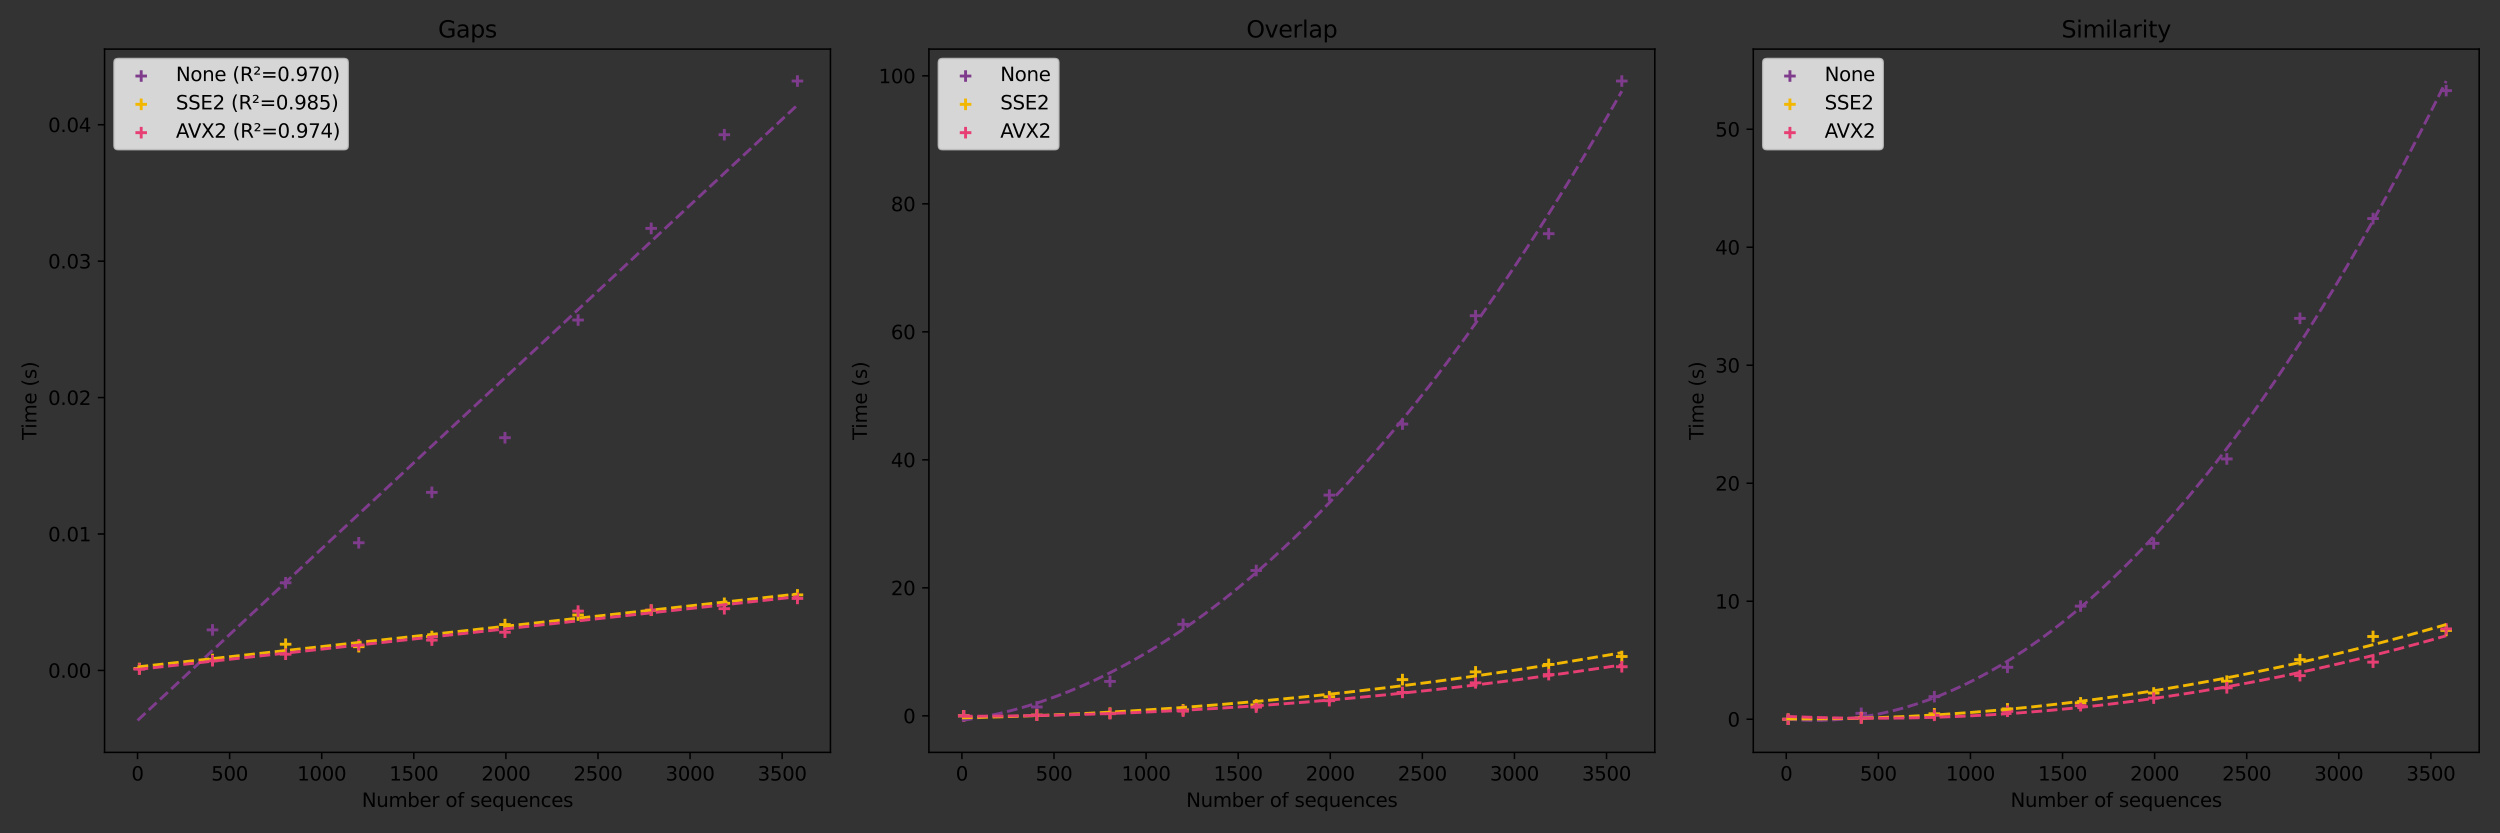<?xml version="1.0" encoding="utf-8" standalone="no"?>
<!DOCTYPE svg PUBLIC "-//W3C//DTD SVG 1.1//EN"
  "http://www.w3.org/Graphics/SVG/1.1/DTD/svg11.dtd">
<svg xmlns:xlink="http://www.w3.org/1999/xlink" width="1296pt" height="432pt" viewBox="0 0 1296 432" xmlns="http://www.w3.org/2000/svg" version="1.1">
 <rect x="0" y="0" width="1296" height="432" fill="#333333" stroke="none"/>
 <defs>
  <style type="text/css">*{stroke-linejoin: round; stroke-linecap: butt}</style>
 </defs>
 <g id="figure_1">
  <g id="patch_1">
   <path d="M 0 432 
L 1296 432 
L 1296 0 
L 0 0 
L 0 432 
z
" style="fill: none"/>
  </g>
  <g id="axes_1">
   <g id="patch_2">
    <path d="M 54.2 390.04 
L 430.5 390.04 
L 430.5 25.44 
L 54.2 25.44 
L 54.2 390.04 
z
" style="fill: none"/>
   </g>
   <g id="PathCollection_1">
    <defs>
     <path id="m6fb7066c3b" d="M -3 0 
L 3 0 
M 0 3 
L 0 -3 
" style="stroke: #7f3c8d; stroke-width: 1.5"/>
    </defs>
    <g clip-path="url(#p005a5f1c9b)">
     <use xlink:href="#m6fb7066c3b" x="72.259" y="346.719" style="fill: #7f3c8d; stroke: #7f3c8d; stroke-width: 1.5"/>
     <use xlink:href="#m6fb7066c3b" x="110.163" y="326.544" style="fill: #7f3c8d; stroke: #7f3c8d; stroke-width: 1.5"/>
     <use xlink:href="#m6fb7066c3b" x="148.067" y="302.114" style="fill: #7f3c8d; stroke: #7f3c8d; stroke-width: 1.5"/>
     <use xlink:href="#m6fb7066c3b" x="185.971" y="281.371" style="fill: #7f3c8d; stroke: #7f3c8d; stroke-width: 1.5"/>
     <use xlink:href="#m6fb7066c3b" x="223.875" y="255.24" style="fill: #7f3c8d; stroke: #7f3c8d; stroke-width: 1.5"/>
     <use xlink:href="#m6fb7066c3b" x="261.779" y="226.911" style="fill: #7f3c8d; stroke: #7f3c8d; stroke-width: 1.5"/>
     <use xlink:href="#m6fb7066c3b" x="299.683" y="165.912" style="fill: #7f3c8d; stroke: #7f3c8d; stroke-width: 1.5"/>
     <use xlink:href="#m6fb7066c3b" x="337.587" y="118.395" style="fill: #7f3c8d; stroke: #7f3c8d; stroke-width: 1.5"/>
     <use xlink:href="#m6fb7066c3b" x="375.491" y="69.833" style="fill: #7f3c8d; stroke: #7f3c8d; stroke-width: 1.5"/>
     <use xlink:href="#m6fb7066c3b" x="413.395" y="42.013" style="fill: #7f3c8d; stroke: #7f3c8d; stroke-width: 1.5"/>
    </g>
   </g>
   <g id="PathCollection_2">
    <defs>
     <path id="m895027cb53" d="M -3 0 
L 3 0 
M 0 3 
L 0 -3 
" style="stroke: #f2b701; stroke-width: 1.5"/>
    </defs>
    <g clip-path="url(#p005a5f1c9b)">
     <use xlink:href="#m895027cb53" x="72.259" y="346.566" style="fill: #f2b701; stroke: #f2b701; stroke-width: 1.5"/>
     <use xlink:href="#m895027cb53" x="110.163" y="341.895" style="fill: #f2b701; stroke: #f2b701; stroke-width: 1.5"/>
     <use xlink:href="#m895027cb53" x="148.067" y="333.971" style="fill: #f2b701; stroke: #f2b701; stroke-width: 1.5"/>
     <use xlink:href="#m895027cb53" x="185.971" y="335.226" style="fill: #f2b701; stroke: #f2b701; stroke-width: 1.5"/>
     <use xlink:href="#m895027cb53" x="223.875" y="329.966" style="fill: #f2b701; stroke: #f2b701; stroke-width: 1.5"/>
     <use xlink:href="#m895027cb53" x="261.779" y="323.775" style="fill: #f2b701; stroke: #f2b701; stroke-width: 1.5"/>
     <use xlink:href="#m895027cb53" x="299.683" y="318.827" style="fill: #f2b701; stroke: #f2b701; stroke-width: 1.5"/>
     <use xlink:href="#m895027cb53" x="337.587" y="316.341" style="fill: #f2b701; stroke: #f2b701; stroke-width: 1.5"/>
     <use xlink:href="#m895027cb53" x="375.491" y="312.757" style="fill: #f2b701; stroke: #f2b701; stroke-width: 1.5"/>
     <use xlink:href="#m895027cb53" x="413.395" y="308.394" style="fill: #f2b701; stroke: #f2b701; stroke-width: 1.5"/>
    </g>
   </g>
   <g id="PathCollection_3">
    <defs>
     <path id="m3d4cff3091" d="M -3 0 
L 3 0 
M 0 3 
L 0 -3 
" style="stroke: #e73f74; stroke-width: 1.5"/>
    </defs>
    <g clip-path="url(#p005a5f1c9b)">
     <use xlink:href="#m3d4cff3091" x="72.259" y="346.835" style="fill: #e73f74; stroke: #e73f74; stroke-width: 1.5"/>
     <use xlink:href="#m3d4cff3091" x="110.163" y="342.542" style="fill: #e73f74; stroke: #e73f74; stroke-width: 1.5"/>
     <use xlink:href="#m3d4cff3091" x="148.067" y="339.134" style="fill: #e73f74; stroke: #e73f74; stroke-width: 1.5"/>
     <use xlink:href="#m3d4cff3091" x="185.971" y="334.356" style="fill: #e73f74; stroke: #e73f74; stroke-width: 1.5"/>
     <use xlink:href="#m3d4cff3091" x="223.875" y="331.821" style="fill: #e73f74; stroke: #e73f74; stroke-width: 1.5"/>
     <use xlink:href="#m3d4cff3091" x="261.779" y="327.747" style="fill: #e73f74; stroke: #e73f74; stroke-width: 1.5"/>
     <use xlink:href="#m3d4cff3091" x="299.683" y="316.809" style="fill: #e73f74; stroke: #e73f74; stroke-width: 1.5"/>
     <use xlink:href="#m3d4cff3091" x="337.587" y="316.298" style="fill: #e73f74; stroke: #e73f74; stroke-width: 1.5"/>
     <use xlink:href="#m3d4cff3091" x="375.491" y="315.556" style="fill: #e73f74; stroke: #e73f74; stroke-width: 1.5"/>
     <use xlink:href="#m3d4cff3091" x="413.395" y="310.217" style="fill: #e73f74; stroke: #e73f74; stroke-width: 1.5"/>
    </g>
   </g>
   <g id="matplotlib.axis_1">
    <g id="xtick_1">
     <g id="line2d_1">
      <defs>
       <path id="md3f02996f5" d="M 0 0 
L 0 3.5 
" style="stroke: #000000; stroke-width: 0.8"/>
      </defs>
      <g>
       <use xlink:href="#md3f02996f5" x="71.305" y="390.04" style="stroke: #000000; stroke-width: 0.8"/>
      </g>
     </g>
     <g id="text_1">
      <!-- 0 -->
      <g transform="translate(68.123 404.638) scale(0.1 -0.1)">
       <defs>
        <path id="DejaVuSans-30" d="M 2034 4250 
Q 1547 4250 1301 3770 
Q 1056 3291 1056 2328 
Q 1056 1369 1301 889 
Q 1547 409 2034 409 
Q 2525 409 2770 889 
Q 3016 1369 3016 2328 
Q 3016 3291 2770 3770 
Q 2525 4250 2034 4250 
z
M 2034 4750 
Q 2819 4750 3233 4129 
Q 3647 3509 3647 2328 
Q 3647 1150 3233 529 
Q 2819 -91 2034 -91 
Q 1250 -91 836 529 
Q 422 1150 422 2328 
Q 422 3509 836 4129 
Q 1250 4750 2034 4750 
z
" transform="scale(0.016)"/>
       </defs>
       <use xlink:href="#DejaVuSans-30"/>
      </g>
     </g>
    </g>
    <g id="xtick_2">
     <g id="line2d_2">
      <g>
       <use xlink:href="#md3f02996f5" x="119.043" y="390.04" style="stroke: #000000; stroke-width: 0.8"/>
      </g>
     </g>
     <g id="text_2">
      <!-- 500 -->
      <g transform="translate(109.499 404.638) scale(0.1 -0.1)">
       <defs>
        <path id="DejaVuSans-35" d="M 691 4666 
L 3169 4666 
L 3169 4134 
L 1269 4134 
L 1269 2991 
Q 1406 3038 1543 3061 
Q 1681 3084 1819 3084 
Q 2600 3084 3056 2656 
Q 3513 2228 3513 1497 
Q 3513 744 3044 326 
Q 2575 -91 1722 -91 
Q 1428 -91 1123 -41 
Q 819 9 494 109 
L 494 744 
Q 775 591 1075 516 
Q 1375 441 1709 441 
Q 2250 441 2565 725 
Q 2881 1009 2881 1497 
Q 2881 1984 2565 2268 
Q 2250 2553 1709 2553 
Q 1456 2553 1204 2497 
Q 953 2441 691 2322 
L 691 4666 
z
" transform="scale(0.016)"/>
       </defs>
       <use xlink:href="#DejaVuSans-35"/>
       <use xlink:href="#DejaVuSans-30" x="63.623"/>
       <use xlink:href="#DejaVuSans-30" x="127.246"/>
      </g>
     </g>
    </g>
    <g id="xtick_3">
     <g id="line2d_3">
      <g>
       <use xlink:href="#md3f02996f5" x="166.781" y="390.04" style="stroke: #000000; stroke-width: 0.8"/>
      </g>
     </g>
     <g id="text_3">
      <!-- 1000 -->
      <g transform="translate(154.056 404.638) scale(0.1 -0.1)">
       <defs>
        <path id="DejaVuSans-31" d="M 794 531 
L 1825 531 
L 1825 4091 
L 703 3866 
L 703 4441 
L 1819 4666 
L 2450 4666 
L 2450 531 
L 3481 531 
L 3481 0 
L 794 0 
L 794 531 
z
" transform="scale(0.016)"/>
       </defs>
       <use xlink:href="#DejaVuSans-31"/>
       <use xlink:href="#DejaVuSans-30" x="63.623"/>
       <use xlink:href="#DejaVuSans-30" x="127.246"/>
       <use xlink:href="#DejaVuSans-30" x="190.869"/>
      </g>
     </g>
    </g>
    <g id="xtick_4">
     <g id="line2d_4">
      <g>
       <use xlink:href="#md3f02996f5" x="214.519" y="390.04" style="stroke: #000000; stroke-width: 0.8"/>
      </g>
     </g>
     <g id="text_4">
      <!-- 1500 -->
      <g transform="translate(201.794 404.638) scale(0.1 -0.1)">
       <use xlink:href="#DejaVuSans-31"/>
       <use xlink:href="#DejaVuSans-35" x="63.623"/>
       <use xlink:href="#DejaVuSans-30" x="127.246"/>
       <use xlink:href="#DejaVuSans-30" x="190.869"/>
      </g>
     </g>
    </g>
    <g id="xtick_5">
     <g id="line2d_5">
      <g>
       <use xlink:href="#md3f02996f5" x="262.257" y="390.04" style="stroke: #000000; stroke-width: 0.8"/>
      </g>
     </g>
     <g id="text_5">
      <!-- 2000 -->
      <g transform="translate(249.532 404.638) scale(0.1 -0.1)">
       <defs>
        <path id="DejaVuSans-32" d="M 1228 531 
L 3431 531 
L 3431 0 
L 469 0 
L 469 531 
Q 828 903 1448 1529 
Q 2069 2156 2228 2338 
Q 2531 2678 2651 2914 
Q 2772 3150 2772 3378 
Q 2772 3750 2511 3984 
Q 2250 4219 1831 4219 
Q 1534 4219 1204 4116 
Q 875 4013 500 3803 
L 500 4441 
Q 881 4594 1212 4672 
Q 1544 4750 1819 4750 
Q 2544 4750 2975 4387 
Q 3406 4025 3406 3419 
Q 3406 3131 3298 2873 
Q 3191 2616 2906 2266 
Q 2828 2175 2409 1742 
Q 1991 1309 1228 531 
z
" transform="scale(0.016)"/>
       </defs>
       <use xlink:href="#DejaVuSans-32"/>
       <use xlink:href="#DejaVuSans-30" x="63.623"/>
       <use xlink:href="#DejaVuSans-30" x="127.246"/>
       <use xlink:href="#DejaVuSans-30" x="190.869"/>
      </g>
     </g>
    </g>
    <g id="xtick_6">
     <g id="line2d_6">
      <g>
       <use xlink:href="#md3f02996f5" x="309.995" y="390.04" style="stroke: #000000; stroke-width: 0.8"/>
      </g>
     </g>
     <g id="text_6">
      <!-- 2500 -->
      <g transform="translate(297.27 404.638) scale(0.1 -0.1)">
       <use xlink:href="#DejaVuSans-32"/>
       <use xlink:href="#DejaVuSans-35" x="63.623"/>
       <use xlink:href="#DejaVuSans-30" x="127.246"/>
       <use xlink:href="#DejaVuSans-30" x="190.869"/>
      </g>
     </g>
    </g>
    <g id="xtick_7">
     <g id="line2d_7">
      <g>
       <use xlink:href="#md3f02996f5" x="357.733" y="390.04" style="stroke: #000000; stroke-width: 0.8"/>
      </g>
     </g>
     <g id="text_7">
      <!-- 3000 -->
      <g transform="translate(345.008 404.638) scale(0.1 -0.1)">
       <defs>
        <path id="DejaVuSans-33" d="M 2597 2516 
Q 3050 2419 3304 2112 
Q 3559 1806 3559 1356 
Q 3559 666 3084 287 
Q 2609 -91 1734 -91 
Q 1441 -91 1130 -33 
Q 819 25 488 141 
L 488 750 
Q 750 597 1062 519 
Q 1375 441 1716 441 
Q 2309 441 2620 675 
Q 2931 909 2931 1356 
Q 2931 1769 2642 2001 
Q 2353 2234 1838 2234 
L 1294 2234 
L 1294 2753 
L 1863 2753 
Q 2328 2753 2575 2939 
Q 2822 3125 2822 3475 
Q 2822 3834 2567 4026 
Q 2313 4219 1838 4219 
Q 1578 4219 1281 4162 
Q 984 4106 628 3988 
L 628 4550 
Q 988 4650 1302 4700 
Q 1616 4750 1894 4750 
Q 2613 4750 3031 4423 
Q 3450 4097 3450 3541 
Q 3450 3153 3228 2886 
Q 3006 2619 2597 2516 
z
" transform="scale(0.016)"/>
       </defs>
       <use xlink:href="#DejaVuSans-33"/>
       <use xlink:href="#DejaVuSans-30" x="63.623"/>
       <use xlink:href="#DejaVuSans-30" x="127.246"/>
       <use xlink:href="#DejaVuSans-30" x="190.869"/>
      </g>
     </g>
    </g>
    <g id="xtick_8">
     <g id="line2d_8">
      <g>
       <use xlink:href="#md3f02996f5" x="405.471" y="390.04" style="stroke: #000000; stroke-width: 0.8"/>
      </g>
     </g>
     <g id="text_8">
      <!-- 3500 -->
      <g transform="translate(392.746 404.638) scale(0.1 -0.1)">
       <use xlink:href="#DejaVuSans-33"/>
       <use xlink:href="#DejaVuSans-35" x="63.623"/>
       <use xlink:href="#DejaVuSans-30" x="127.246"/>
       <use xlink:href="#DejaVuSans-30" x="190.869"/>
      </g>
     </g>
    </g>
    <g id="text_9">
     <!-- Number of sequences -->
     <g transform="translate(187.566 418.317) scale(0.1 -0.1)">
      <defs>
       <path id="DejaVuSans-4e" d="M 628 4666 
L 1478 4666 
L 3547 763 
L 3547 4666 
L 4159 4666 
L 4159 0 
L 3309 0 
L 1241 3903 
L 1241 0 
L 628 0 
L 628 4666 
z
" transform="scale(0.016)"/>
       <path id="DejaVuSans-75" d="M 544 1381 
L 544 3500 
L 1119 3500 
L 1119 1403 
Q 1119 906 1312 657 
Q 1506 409 1894 409 
Q 2359 409 2629 706 
Q 2900 1003 2900 1516 
L 2900 3500 
L 3475 3500 
L 3475 0 
L 2900 0 
L 2900 538 
Q 2691 219 2414 64 
Q 2138 -91 1772 -91 
Q 1169 -91 856 284 
Q 544 659 544 1381 
z
M 1991 3584 
L 1991 3584 
z
" transform="scale(0.016)"/>
       <path id="DejaVuSans-6d" d="M 3328 2828 
Q 3544 3216 3844 3400 
Q 4144 3584 4550 3584 
Q 5097 3584 5394 3201 
Q 5691 2819 5691 2113 
L 5691 0 
L 5113 0 
L 5113 2094 
Q 5113 2597 4934 2840 
Q 4756 3084 4391 3084 
Q 3944 3084 3684 2787 
Q 3425 2491 3425 1978 
L 3425 0 
L 2847 0 
L 2847 2094 
Q 2847 2600 2669 2842 
Q 2491 3084 2119 3084 
Q 1678 3084 1418 2786 
Q 1159 2488 1159 1978 
L 1159 0 
L 581 0 
L 581 3500 
L 1159 3500 
L 1159 2956 
Q 1356 3278 1631 3431 
Q 1906 3584 2284 3584 
Q 2666 3584 2933 3390 
Q 3200 3197 3328 2828 
z
" transform="scale(0.016)"/>
       <path id="DejaVuSans-62" d="M 3116 1747 
Q 3116 2381 2855 2742 
Q 2594 3103 2138 3103 
Q 1681 3103 1420 2742 
Q 1159 2381 1159 1747 
Q 1159 1113 1420 752 
Q 1681 391 2138 391 
Q 2594 391 2855 752 
Q 3116 1113 3116 1747 
z
M 1159 2969 
Q 1341 3281 1617 3432 
Q 1894 3584 2278 3584 
Q 2916 3584 3314 3078 
Q 3713 2572 3713 1747 
Q 3713 922 3314 415 
Q 2916 -91 2278 -91 
Q 1894 -91 1617 61 
Q 1341 213 1159 525 
L 1159 0 
L 581 0 
L 581 4863 
L 1159 4863 
L 1159 2969 
z
" transform="scale(0.016)"/>
       <path id="DejaVuSans-65" d="M 3597 1894 
L 3597 1613 
L 953 1613 
Q 991 1019 1311 708 
Q 1631 397 2203 397 
Q 2534 397 2845 478 
Q 3156 559 3463 722 
L 3463 178 
Q 3153 47 2828 -22 
Q 2503 -91 2169 -91 
Q 1331 -91 842 396 
Q 353 884 353 1716 
Q 353 2575 817 3079 
Q 1281 3584 2069 3584 
Q 2775 3584 3186 3129 
Q 3597 2675 3597 1894 
z
M 3022 2063 
Q 3016 2534 2758 2815 
Q 2500 3097 2075 3097 
Q 1594 3097 1305 2825 
Q 1016 2553 972 2059 
L 3022 2063 
z
" transform="scale(0.016)"/>
       <path id="DejaVuSans-72" d="M 2631 2963 
Q 2534 3019 2420 3045 
Q 2306 3072 2169 3072 
Q 1681 3072 1420 2755 
Q 1159 2438 1159 1844 
L 1159 0 
L 581 0 
L 581 3500 
L 1159 3500 
L 1159 2956 
Q 1341 3275 1631 3429 
Q 1922 3584 2338 3584 
Q 2397 3584 2469 3576 
Q 2541 3569 2628 3553 
L 2631 2963 
z
" transform="scale(0.016)"/>
       <path id="DejaVuSans-20" transform="scale(0.016)"/>
       <path id="DejaVuSans-6f" d="M 1959 3097 
Q 1497 3097 1228 2736 
Q 959 2375 959 1747 
Q 959 1119 1226 758 
Q 1494 397 1959 397 
Q 2419 397 2687 759 
Q 2956 1122 2956 1747 
Q 2956 2369 2687 2733 
Q 2419 3097 1959 3097 
z
M 1959 3584 
Q 2709 3584 3137 3096 
Q 3566 2609 3566 1747 
Q 3566 888 3137 398 
Q 2709 -91 1959 -91 
Q 1206 -91 779 398 
Q 353 888 353 1747 
Q 353 2609 779 3096 
Q 1206 3584 1959 3584 
z
" transform="scale(0.016)"/>
       <path id="DejaVuSans-66" d="M 2375 4863 
L 2375 4384 
L 1825 4384 
Q 1516 4384 1395 4259 
Q 1275 4134 1275 3809 
L 1275 3500 
L 2222 3500 
L 2222 3053 
L 1275 3053 
L 1275 0 
L 697 0 
L 697 3053 
L 147 3053 
L 147 3500 
L 697 3500 
L 697 3744 
Q 697 4328 969 4595 
Q 1241 4863 1831 4863 
L 2375 4863 
z
" transform="scale(0.016)"/>
       <path id="DejaVuSans-73" d="M 2834 3397 
L 2834 2853 
Q 2591 2978 2328 3040 
Q 2066 3103 1784 3103 
Q 1356 3103 1142 2972 
Q 928 2841 928 2578 
Q 928 2378 1081 2264 
Q 1234 2150 1697 2047 
L 1894 2003 
Q 2506 1872 2764 1633 
Q 3022 1394 3022 966 
Q 3022 478 2636 193 
Q 2250 -91 1575 -91 
Q 1294 -91 989 -36 
Q 684 19 347 128 
L 347 722 
Q 666 556 975 473 
Q 1284 391 1588 391 
Q 1994 391 2212 530 
Q 2431 669 2431 922 
Q 2431 1156 2273 1281 
Q 2116 1406 1581 1522 
L 1381 1569 
Q 847 1681 609 1914 
Q 372 2147 372 2553 
Q 372 3047 722 3315 
Q 1072 3584 1716 3584 
Q 2034 3584 2315 3537 
Q 2597 3491 2834 3397 
z
" transform="scale(0.016)"/>
       <path id="DejaVuSans-71" d="M 947 1747 
Q 947 1113 1208 752 
Q 1469 391 1925 391 
Q 2381 391 2643 752 
Q 2906 1113 2906 1747 
Q 2906 2381 2643 2742 
Q 2381 3103 1925 3103 
Q 1469 3103 1208 2742 
Q 947 2381 947 1747 
z
M 2906 525 
Q 2725 213 2448 61 
Q 2172 -91 1784 -91 
Q 1150 -91 751 415 
Q 353 922 353 1747 
Q 353 2572 751 3078 
Q 1150 3584 1784 3584 
Q 2172 3584 2448 3432 
Q 2725 3281 2906 2969 
L 2906 3500 
L 3481 3500 
L 3481 -1331 
L 2906 -1331 
L 2906 525 
z
" transform="scale(0.016)"/>
       <path id="DejaVuSans-6e" d="M 3513 2113 
L 3513 0 
L 2938 0 
L 2938 2094 
Q 2938 2591 2744 2837 
Q 2550 3084 2163 3084 
Q 1697 3084 1428 2787 
Q 1159 2491 1159 1978 
L 1159 0 
L 581 0 
L 581 3500 
L 1159 3500 
L 1159 2956 
Q 1366 3272 1645 3428 
Q 1925 3584 2291 3584 
Q 2894 3584 3203 3211 
Q 3513 2838 3513 2113 
z
" transform="scale(0.016)"/>
       <path id="DejaVuSans-63" d="M 3122 3366 
L 3122 2828 
Q 2878 2963 2633 3030 
Q 2388 3097 2138 3097 
Q 1578 3097 1268 2742 
Q 959 2388 959 1747 
Q 959 1106 1268 751 
Q 1578 397 2138 397 
Q 2388 397 2633 464 
Q 2878 531 3122 666 
L 3122 134 
Q 2881 22 2623 -34 
Q 2366 -91 2075 -91 
Q 1284 -91 818 406 
Q 353 903 353 1747 
Q 353 2603 823 3093 
Q 1294 3584 2113 3584 
Q 2378 3584 2631 3529 
Q 2884 3475 3122 3366 
z
" transform="scale(0.016)"/>
      </defs>
      <use xlink:href="#DejaVuSans-4e"/>
      <use xlink:href="#DejaVuSans-75" x="74.805"/>
      <use xlink:href="#DejaVuSans-6d" x="138.184"/>
      <use xlink:href="#DejaVuSans-62" x="235.596"/>
      <use xlink:href="#DejaVuSans-65" x="299.072"/>
      <use xlink:href="#DejaVuSans-72" x="360.596"/>
      <use xlink:href="#DejaVuSans-20" x="401.709"/>
      <use xlink:href="#DejaVuSans-6f" x="433.496"/>
      <use xlink:href="#DejaVuSans-66" x="494.678"/>
      <use xlink:href="#DejaVuSans-20" x="529.883"/>
      <use xlink:href="#DejaVuSans-73" x="561.67"/>
      <use xlink:href="#DejaVuSans-65" x="613.77"/>
      <use xlink:href="#DejaVuSans-71" x="675.293"/>
      <use xlink:href="#DejaVuSans-75" x="738.77"/>
      <use xlink:href="#DejaVuSans-65" x="802.148"/>
      <use xlink:href="#DejaVuSans-6e" x="863.672"/>
      <use xlink:href="#DejaVuSans-63" x="927.051"/>
      <use xlink:href="#DejaVuSans-65" x="982.031"/>
      <use xlink:href="#DejaVuSans-73" x="1043.555"/>
     </g>
    </g>
   </g>
   <g id="matplotlib.axis_2">
    <g id="ytick_1">
     <g id="line2d_9">
      <defs>
       <path id="mcbd0043b8e" d="M 0 0 
L -3.5 0 
" style="stroke: #000000; stroke-width: 0.8"/>
      </defs>
      <g>
       <use xlink:href="#mcbd0043b8e" x="54.2" y="347.551" style="stroke: #000000; stroke-width: 0.8"/>
      </g>
     </g>
     <g id="text_10">
      <!-- 0.00 -->
      <g transform="translate(24.934 351.35) scale(0.1 -0.1)">
       <defs>
        <path id="DejaVuSans-2e" d="M 684 794 
L 1344 794 
L 1344 0 
L 684 0 
L 684 794 
z
" transform="scale(0.016)"/>
       </defs>
       <use xlink:href="#DejaVuSans-30"/>
       <use xlink:href="#DejaVuSans-2e" x="63.623"/>
       <use xlink:href="#DejaVuSans-30" x="95.41"/>
       <use xlink:href="#DejaVuSans-30" x="159.033"/>
      </g>
     </g>
    </g>
    <g id="ytick_2">
     <g id="line2d_10">
      <g>
       <use xlink:href="#mcbd0043b8e" x="54.2" y="276.828" style="stroke: #000000; stroke-width: 0.8"/>
      </g>
     </g>
     <g id="text_11">
      <!-- 0.01 -->
      <g transform="translate(24.934 280.627) scale(0.1 -0.1)">
       <use xlink:href="#DejaVuSans-30"/>
       <use xlink:href="#DejaVuSans-2e" x="63.623"/>
       <use xlink:href="#DejaVuSans-30" x="95.41"/>
       <use xlink:href="#DejaVuSans-31" x="159.033"/>
      </g>
     </g>
    </g>
    <g id="ytick_3">
     <g id="line2d_11">
      <g>
       <use xlink:href="#mcbd0043b8e" x="54.2" y="206.106" style="stroke: #000000; stroke-width: 0.8"/>
      </g>
     </g>
     <g id="text_12">
      <!-- 0.02 -->
      <g transform="translate(24.934 209.905) scale(0.1 -0.1)">
       <use xlink:href="#DejaVuSans-30"/>
       <use xlink:href="#DejaVuSans-2e" x="63.623"/>
       <use xlink:href="#DejaVuSans-30" x="95.41"/>
       <use xlink:href="#DejaVuSans-32" x="159.033"/>
      </g>
     </g>
    </g>
    <g id="ytick_4">
     <g id="line2d_12">
      <g>
       <use xlink:href="#mcbd0043b8e" x="54.2" y="135.384" style="stroke: #000000; stroke-width: 0.8"/>
      </g>
     </g>
     <g id="text_13">
      <!-- 0.03 -->
      <g transform="translate(24.934 139.183) scale(0.1 -0.1)">
       <use xlink:href="#DejaVuSans-30"/>
       <use xlink:href="#DejaVuSans-2e" x="63.623"/>
       <use xlink:href="#DejaVuSans-30" x="95.41"/>
       <use xlink:href="#DejaVuSans-33" x="159.033"/>
      </g>
     </g>
    </g>
    <g id="ytick_5">
     <g id="line2d_13">
      <g>
       <use xlink:href="#mcbd0043b8e" x="54.2" y="64.661" style="stroke: #000000; stroke-width: 0.8"/>
      </g>
     </g>
     <g id="text_14">
      <!-- 0.04 -->
      <g transform="translate(24.934 68.461) scale(0.1 -0.1)">
       <defs>
        <path id="DejaVuSans-34" d="M 2419 4116 
L 825 1625 
L 2419 1625 
L 2419 4116 
z
M 2253 4666 
L 3047 4666 
L 3047 1625 
L 3713 1625 
L 3713 1100 
L 3047 1100 
L 3047 0 
L 2419 0 
L 2419 1100 
L 313 1100 
L 313 1709 
L 2253 4666 
z
" transform="scale(0.016)"/>
       </defs>
       <use xlink:href="#DejaVuSans-30"/>
       <use xlink:href="#DejaVuSans-2e" x="63.623"/>
       <use xlink:href="#DejaVuSans-30" x="95.41"/>
       <use xlink:href="#DejaVuSans-34" x="159.033"/>
      </g>
     </g>
    </g>
    <g id="text_15">
     <!-- Time (s) -->
     <g transform="translate(18.855 228.069) rotate(-90) scale(0.1 -0.1)">
      <defs>
       <path id="DejaVuSans-54" d="M -19 4666 
L 3928 4666 
L 3928 4134 
L 2272 4134 
L 2272 0 
L 1638 0 
L 1638 4134 
L -19 4134 
L -19 4666 
z
" transform="scale(0.016)"/>
       <path id="DejaVuSans-69" d="M 603 3500 
L 1178 3500 
L 1178 0 
L 603 0 
L 603 3500 
z
M 603 4863 
L 1178 4863 
L 1178 4134 
L 603 4134 
L 603 4863 
z
" transform="scale(0.016)"/>
       <path id="DejaVuSans-28" d="M 1984 4856 
Q 1566 4138 1362 3434 
Q 1159 2731 1159 2009 
Q 1159 1288 1364 580 
Q 1569 -128 1984 -844 
L 1484 -844 
Q 1016 -109 783 600 
Q 550 1309 550 2009 
Q 550 2706 781 3412 
Q 1013 4119 1484 4856 
L 1984 4856 
z
" transform="scale(0.016)"/>
       <path id="DejaVuSans-29" d="M 513 4856 
L 1013 4856 
Q 1481 4119 1714 3412 
Q 1947 2706 1947 2009 
Q 1947 1309 1714 600 
Q 1481 -109 1013 -844 
L 513 -844 
Q 928 -128 1133 580 
Q 1338 1288 1338 2009 
Q 1338 2731 1133 3434 
Q 928 4138 513 4856 
z
" transform="scale(0.016)"/>
      </defs>
      <use xlink:href="#DejaVuSans-54"/>
      <use xlink:href="#DejaVuSans-69" x="57.959"/>
      <use xlink:href="#DejaVuSans-6d" x="85.742"/>
      <use xlink:href="#DejaVuSans-65" x="183.154"/>
      <use xlink:href="#DejaVuSans-20" x="244.678"/>
      <use xlink:href="#DejaVuSans-28" x="276.465"/>
      <use xlink:href="#DejaVuSans-73" x="315.479"/>
      <use xlink:href="#DejaVuSans-29" x="367.578"/>
     </g>
    </g>
   </g>
   <g id="line2d_14">
    <path d="M 71.305 373.467 
L 413.395 54.433 
" clip-path="url(#p005a5f1c9b)" style="fill: none; stroke-dasharray: 5.55,2.4; stroke-dashoffset: 0; stroke: #7f3c8d; stroke-width: 1.5"/>
   </g>
   <g id="line2d_15">
    <path d="M 71.305 345.724 
L 413.395 307.925 
" clip-path="url(#p005a5f1c9b)" style="fill: none; stroke-dasharray: 5.55,2.4; stroke-dashoffset: 0; stroke: #f2b701; stroke-width: 1.5"/>
   </g>
   <g id="line2d_16">
    <path d="M 71.305 347.037 
L 413.395 309.331 
" clip-path="url(#p005a5f1c9b)" style="fill: none; stroke-dasharray: 5.55,2.4; stroke-dashoffset: 0; stroke: #e73f74; stroke-width: 1.5"/>
   </g>
   <g id="patch_3">
    <path d="M 54.2 390.04 
L 54.2 25.44 
" style="fill: none; stroke: #000000; stroke-width: 0.8; stroke-linejoin: miter; stroke-linecap: square"/>
   </g>
   <g id="patch_4">
    <path d="M 430.5 390.04 
L 430.5 25.44 
" style="fill: none; stroke: #000000; stroke-width: 0.8; stroke-linejoin: miter; stroke-linecap: square"/>
   </g>
   <g id="patch_5">
    <path d="M 54.2 390.04 
L 430.5 390.04 
" style="fill: none; stroke: #000000; stroke-width: 0.8; stroke-linejoin: miter; stroke-linecap: square"/>
   </g>
   <g id="patch_6">
    <path d="M 54.2 25.44 
L 430.5 25.44 
" style="fill: none; stroke: #000000; stroke-width: 0.8; stroke-linejoin: miter; stroke-linecap: square"/>
   </g>
   <g id="text_16">
    <!-- Gaps -->
    <g transform="translate(227.089 19.44) scale(0.12 -0.12)">
     <defs>
      <path id="DejaVuSans-47" d="M 3809 666 
L 3809 1919 
L 2778 1919 
L 2778 2438 
L 4434 2438 
L 4434 434 
Q 4069 175 3628 42 
Q 3188 -91 2688 -91 
Q 1594 -91 976 548 
Q 359 1188 359 2328 
Q 359 3472 976 4111 
Q 1594 4750 2688 4750 
Q 3144 4750 3555 4637 
Q 3966 4525 4313 4306 
L 4313 3634 
Q 3963 3931 3569 4081 
Q 3175 4231 2741 4231 
Q 1884 4231 1454 3753 
Q 1025 3275 1025 2328 
Q 1025 1384 1454 906 
Q 1884 428 2741 428 
Q 3075 428 3337 486 
Q 3600 544 3809 666 
z
" transform="scale(0.016)"/>
      <path id="DejaVuSans-61" d="M 2194 1759 
Q 1497 1759 1228 1600 
Q 959 1441 959 1056 
Q 959 750 1161 570 
Q 1363 391 1709 391 
Q 2188 391 2477 730 
Q 2766 1069 2766 1631 
L 2766 1759 
L 2194 1759 
z
M 3341 1997 
L 3341 0 
L 2766 0 
L 2766 531 
Q 2569 213 2275 61 
Q 1981 -91 1556 -91 
Q 1019 -91 701 211 
Q 384 513 384 1019 
Q 384 1609 779 1909 
Q 1175 2209 1959 2209 
L 2766 2209 
L 2766 2266 
Q 2766 2663 2505 2880 
Q 2244 3097 1772 3097 
Q 1472 3097 1187 3025 
Q 903 2953 641 2809 
L 641 3341 
Q 956 3463 1253 3523 
Q 1550 3584 1831 3584 
Q 2591 3584 2966 3190 
Q 3341 2797 3341 1997 
z
" transform="scale(0.016)"/>
      <path id="DejaVuSans-70" d="M 1159 525 
L 1159 -1331 
L 581 -1331 
L 581 3500 
L 1159 3500 
L 1159 2969 
Q 1341 3281 1617 3432 
Q 1894 3584 2278 3584 
Q 2916 3584 3314 3078 
Q 3713 2572 3713 1747 
Q 3713 922 3314 415 
Q 2916 -91 2278 -91 
Q 1894 -91 1617 61 
Q 1341 213 1159 525 
z
M 3116 1747 
Q 3116 2381 2855 2742 
Q 2594 3103 2138 3103 
Q 1681 3103 1420 2742 
Q 1159 2381 1159 1747 
Q 1159 1113 1420 752 
Q 1681 391 2138 391 
Q 2594 391 2855 752 
Q 3116 1113 3116 1747 
z
" transform="scale(0.016)"/>
     </defs>
     <use xlink:href="#DejaVuSans-47"/>
     <use xlink:href="#DejaVuSans-61" x="77.49"/>
     <use xlink:href="#DejaVuSans-70" x="138.77"/>
     <use xlink:href="#DejaVuSans-73" x="202.246"/>
    </g>
   </g>
   <g id="legend_1">
    <g id="patch_7">
     <path d="M 61.2 77.474 
L 178.403 77.474 
Q 180.403 77.474 180.403 75.474 
L 180.403 32.44 
Q 180.403 30.44 178.403 30.44 
L 61.2 30.44 
Q 59.2 30.44 59.2 32.44 
L 59.2 75.474 
Q 59.2 77.474 61.2 77.474 
z
" style="fill: #ffffff; opacity: 0.8; stroke: #cccccc; stroke-linejoin: miter"/>
    </g>
    <g id="PathCollection_4">
     <g>
      <use xlink:href="#m6fb7066c3b" x="73.2" y="39.413" style="fill: #7f3c8d; stroke: #7f3c8d; stroke-width: 1.5"/>
     </g>
    </g>
    <g id="text_17">
     <!-- None (R²=0.970) -->
     <g transform="translate(91.2 42.038) scale(0.1 -0.1)">
      <defs>
       <path id="DejaVuSans-52" d="M 2841 2188 
Q 3044 2119 3236 1894 
Q 3428 1669 3622 1275 
L 4263 0 
L 3584 0 
L 2988 1197 
Q 2756 1666 2539 1819 
Q 2322 1972 1947 1972 
L 1259 1972 
L 1259 0 
L 628 0 
L 628 4666 
L 2053 4666 
Q 2853 4666 3247 4331 
Q 3641 3997 3641 3322 
Q 3641 2881 3436 2590 
Q 3231 2300 2841 2188 
z
M 1259 4147 
L 1259 2491 
L 2053 2491 
Q 2509 2491 2742 2702 
Q 2975 2913 2975 3322 
Q 2975 3731 2742 3939 
Q 2509 4147 2053 4147 
L 1259 4147 
z
" transform="scale(0.016)"/>
       <path id="DejaVuSans-b2" d="M 838 2444 
L 2163 2444 
L 2163 2088 
L 294 2088 
L 294 2431 
Q 400 2528 597 2703 
Q 1672 3656 1672 3950 
Q 1672 4156 1509 4282 
Q 1347 4409 1081 4409 
Q 919 4409 728 4354 
Q 538 4300 313 4191 
L 313 4575 
Q 553 4663 761 4706 
Q 969 4750 1147 4750 
Q 1600 4750 1872 4544 
Q 2144 4338 2144 4000 
Q 2144 3566 1109 2678 
Q 934 2528 838 2444 
z
" transform="scale(0.016)"/>
       <path id="DejaVuSans-3d" d="M 678 2906 
L 4684 2906 
L 4684 2381 
L 678 2381 
L 678 2906 
z
M 678 1631 
L 4684 1631 
L 4684 1100 
L 678 1100 
L 678 1631 
z
" transform="scale(0.016)"/>
       <path id="DejaVuSans-39" d="M 703 97 
L 703 672 
Q 941 559 1184 500 
Q 1428 441 1663 441 
Q 2288 441 2617 861 
Q 2947 1281 2994 2138 
Q 2813 1869 2534 1725 
Q 2256 1581 1919 1581 
Q 1219 1581 811 2004 
Q 403 2428 403 3163 
Q 403 3881 828 4315 
Q 1253 4750 1959 4750 
Q 2769 4750 3195 4129 
Q 3622 3509 3622 2328 
Q 3622 1225 3098 567 
Q 2575 -91 1691 -91 
Q 1453 -91 1209 -44 
Q 966 3 703 97 
z
M 1959 2075 
Q 2384 2075 2632 2365 
Q 2881 2656 2881 3163 
Q 2881 3666 2632 3958 
Q 2384 4250 1959 4250 
Q 1534 4250 1286 3958 
Q 1038 3666 1038 3163 
Q 1038 2656 1286 2365 
Q 1534 2075 1959 2075 
z
" transform="scale(0.016)"/>
       <path id="DejaVuSans-37" d="M 525 4666 
L 3525 4666 
L 3525 4397 
L 1831 0 
L 1172 0 
L 2766 4134 
L 525 4134 
L 525 4666 
z
" transform="scale(0.016)"/>
      </defs>
      <use xlink:href="#DejaVuSans-4e"/>
      <use xlink:href="#DejaVuSans-6f" x="74.805"/>
      <use xlink:href="#DejaVuSans-6e" x="135.986"/>
      <use xlink:href="#DejaVuSans-65" x="199.365"/>
      <use xlink:href="#DejaVuSans-20" x="260.889"/>
      <use xlink:href="#DejaVuSans-28" x="292.676"/>
      <use xlink:href="#DejaVuSans-52" x="331.689"/>
      <use xlink:href="#DejaVuSans-b2" x="401.172"/>
      <use xlink:href="#DejaVuSans-3d" x="441.26"/>
      <use xlink:href="#DejaVuSans-30" x="525.049"/>
      <use xlink:href="#DejaVuSans-2e" x="588.672"/>
      <use xlink:href="#DejaVuSans-39" x="620.459"/>
      <use xlink:href="#DejaVuSans-37" x="684.082"/>
      <use xlink:href="#DejaVuSans-30" x="747.705"/>
      <use xlink:href="#DejaVuSans-29" x="811.328"/>
     </g>
    </g>
    <g id="PathCollection_5">
     <g>
      <use xlink:href="#m895027cb53" x="73.2" y="54.092" style="fill: #f2b701; stroke: #f2b701; stroke-width: 1.5"/>
     </g>
    </g>
    <g id="text_18">
     <!-- SSE2 (R²=0.985) -->
     <g transform="translate(91.2 56.717) scale(0.1 -0.1)">
      <defs>
       <path id="DejaVuSans-53" d="M 3425 4513 
L 3425 3897 
Q 3066 4069 2747 4153 
Q 2428 4238 2131 4238 
Q 1616 4238 1336 4038 
Q 1056 3838 1056 3469 
Q 1056 3159 1242 3001 
Q 1428 2844 1947 2747 
L 2328 2669 
Q 3034 2534 3370 2195 
Q 3706 1856 3706 1288 
Q 3706 609 3251 259 
Q 2797 -91 1919 -91 
Q 1588 -91 1214 -16 
Q 841 59 441 206 
L 441 856 
Q 825 641 1194 531 
Q 1563 422 1919 422 
Q 2459 422 2753 634 
Q 3047 847 3047 1241 
Q 3047 1584 2836 1778 
Q 2625 1972 2144 2069 
L 1759 2144 
Q 1053 2284 737 2584 
Q 422 2884 422 3419 
Q 422 4038 858 4394 
Q 1294 4750 2059 4750 
Q 2388 4750 2728 4690 
Q 3069 4631 3425 4513 
z
" transform="scale(0.016)"/>
       <path id="DejaVuSans-45" d="M 628 4666 
L 3578 4666 
L 3578 4134 
L 1259 4134 
L 1259 2753 
L 3481 2753 
L 3481 2222 
L 1259 2222 
L 1259 531 
L 3634 531 
L 3634 0 
L 628 0 
L 628 4666 
z
" transform="scale(0.016)"/>
       <path id="DejaVuSans-38" d="M 2034 2216 
Q 1584 2216 1326 1975 
Q 1069 1734 1069 1313 
Q 1069 891 1326 650 
Q 1584 409 2034 409 
Q 2484 409 2743 651 
Q 3003 894 3003 1313 
Q 3003 1734 2745 1975 
Q 2488 2216 2034 2216 
z
M 1403 2484 
Q 997 2584 770 2862 
Q 544 3141 544 3541 
Q 544 4100 942 4425 
Q 1341 4750 2034 4750 
Q 2731 4750 3128 4425 
Q 3525 4100 3525 3541 
Q 3525 3141 3298 2862 
Q 3072 2584 2669 2484 
Q 3125 2378 3379 2068 
Q 3634 1759 3634 1313 
Q 3634 634 3220 271 
Q 2806 -91 2034 -91 
Q 1263 -91 848 271 
Q 434 634 434 1313 
Q 434 1759 690 2068 
Q 947 2378 1403 2484 
z
M 1172 3481 
Q 1172 3119 1398 2916 
Q 1625 2713 2034 2713 
Q 2441 2713 2670 2916 
Q 2900 3119 2900 3481 
Q 2900 3844 2670 4047 
Q 2441 4250 2034 4250 
Q 1625 4250 1398 4047 
Q 1172 3844 1172 3481 
z
" transform="scale(0.016)"/>
      </defs>
      <use xlink:href="#DejaVuSans-53"/>
      <use xlink:href="#DejaVuSans-53" x="63.477"/>
      <use xlink:href="#DejaVuSans-45" x="126.953"/>
      <use xlink:href="#DejaVuSans-32" x="190.137"/>
      <use xlink:href="#DejaVuSans-20" x="253.76"/>
      <use xlink:href="#DejaVuSans-28" x="285.547"/>
      <use xlink:href="#DejaVuSans-52" x="324.561"/>
      <use xlink:href="#DejaVuSans-b2" x="394.043"/>
      <use xlink:href="#DejaVuSans-3d" x="434.131"/>
      <use xlink:href="#DejaVuSans-30" x="517.92"/>
      <use xlink:href="#DejaVuSans-2e" x="581.543"/>
      <use xlink:href="#DejaVuSans-39" x="613.33"/>
      <use xlink:href="#DejaVuSans-38" x="676.953"/>
      <use xlink:href="#DejaVuSans-35" x="740.576"/>
      <use xlink:href="#DejaVuSans-29" x="804.199"/>
     </g>
    </g>
    <g id="PathCollection_6">
     <g>
      <use xlink:href="#m3d4cff3091" x="73.2" y="68.77" style="fill: #e73f74; stroke: #e73f74; stroke-width: 1.5"/>
     </g>
    </g>
    <g id="text_19">
     <!-- AVX2 (R²=0.974) -->
     <g transform="translate(91.2 71.395) scale(0.1 -0.1)">
      <defs>
       <path id="DejaVuSans-41" d="M 2188 4044 
L 1331 1722 
L 3047 1722 
L 2188 4044 
z
M 1831 4666 
L 2547 4666 
L 4325 0 
L 3669 0 
L 3244 1197 
L 1141 1197 
L 716 0 
L 50 0 
L 1831 4666 
z
" transform="scale(0.016)"/>
       <path id="DejaVuSans-56" d="M 1831 0 
L 50 4666 
L 709 4666 
L 2188 738 
L 3669 4666 
L 4325 4666 
L 2547 0 
L 1831 0 
z
" transform="scale(0.016)"/>
       <path id="DejaVuSans-58" d="M 403 4666 
L 1081 4666 
L 2241 2931 
L 3406 4666 
L 4084 4666 
L 2584 2425 
L 4184 0 
L 3506 0 
L 2194 1984 
L 872 0 
L 191 0 
L 1856 2491 
L 403 4666 
z
" transform="scale(0.016)"/>
      </defs>
      <use xlink:href="#DejaVuSans-41"/>
      <use xlink:href="#DejaVuSans-56" x="62.033"/>
      <use xlink:href="#DejaVuSans-58" x="130.441"/>
      <use xlink:href="#DejaVuSans-32" x="198.947"/>
      <use xlink:href="#DejaVuSans-20" x="262.57"/>
      <use xlink:href="#DejaVuSans-28" x="294.357"/>
      <use xlink:href="#DejaVuSans-52" x="333.371"/>
      <use xlink:href="#DejaVuSans-b2" x="402.854"/>
      <use xlink:href="#DejaVuSans-3d" x="442.941"/>
      <use xlink:href="#DejaVuSans-30" x="526.73"/>
      <use xlink:href="#DejaVuSans-2e" x="590.354"/>
      <use xlink:href="#DejaVuSans-39" x="622.141"/>
      <use xlink:href="#DejaVuSans-37" x="685.764"/>
      <use xlink:href="#DejaVuSans-34" x="749.387"/>
      <use xlink:href="#DejaVuSans-29" x="813.01"/>
     </g>
    </g>
   </g>
  </g>
  <g id="axes_2">
   <g id="patch_8">
    <path d="M 481.55 390.04 
L 857.85 390.04 
L 857.85 25.44 
L 481.55 25.44 
L 481.55 390.04 
z
" style="fill: none"/>
   </g>
   <g id="PathCollection_7">
    <g clip-path="url(#p06479b1fa4)">
     <use xlink:href="#m6fb7066c3b" x="499.609" y="371.096" style="fill: #7f3c8d; stroke: #7f3c8d; stroke-width: 1.5"/>
     <use xlink:href="#m6fb7066c3b" x="537.513" y="366.494" style="fill: #7f3c8d; stroke: #7f3c8d; stroke-width: 1.5"/>
     <use xlink:href="#m6fb7066c3b" x="575.417" y="353.252" style="fill: #7f3c8d; stroke: #7f3c8d; stroke-width: 1.5"/>
     <use xlink:href="#m6fb7066c3b" x="613.321" y="323.647" style="fill: #7f3c8d; stroke: #7f3c8d; stroke-width: 1.5"/>
     <use xlink:href="#m6fb7066c3b" x="651.225" y="295.754" style="fill: #7f3c8d; stroke: #7f3c8d; stroke-width: 1.5"/>
     <use xlink:href="#m6fb7066c3b" x="689.129" y="256.666" style="fill: #7f3c8d; stroke: #7f3c8d; stroke-width: 1.5"/>
     <use xlink:href="#m6fb7066c3b" x="727.033" y="219.843" style="fill: #7f3c8d; stroke: #7f3c8d; stroke-width: 1.5"/>
     <use xlink:href="#m6fb7066c3b" x="764.937" y="163.658" style="fill: #7f3c8d; stroke: #7f3c8d; stroke-width: 1.5"/>
     <use xlink:href="#m6fb7066c3b" x="802.841" y="121.15" style="fill: #7f3c8d; stroke: #7f3c8d; stroke-width: 1.5"/>
     <use xlink:href="#m6fb7066c3b" x="840.745" y="42.013" style="fill: #7f3c8d; stroke: #7f3c8d; stroke-width: 1.5"/>
    </g>
   </g>
   <g id="PathCollection_8">
    <g clip-path="url(#p06479b1fa4)">
     <use xlink:href="#m895027cb53" x="499.609" y="371.098" style="fill: #f2b701; stroke: #f2b701; stroke-width: 1.5"/>
     <use xlink:href="#m895027cb53" x="537.513" y="370.713" style="fill: #f2b701; stroke: #f2b701; stroke-width: 1.5"/>
     <use xlink:href="#m895027cb53" x="575.417" y="369.717" style="fill: #f2b701; stroke: #f2b701; stroke-width: 1.5"/>
     <use xlink:href="#m895027cb53" x="613.321" y="367.971" style="fill: #f2b701; stroke: #f2b701; stroke-width: 1.5"/>
     <use xlink:href="#m895027cb53" x="651.225" y="365.427" style="fill: #f2b701; stroke: #f2b701; stroke-width: 1.5"/>
     <use xlink:href="#m895027cb53" x="689.129" y="361.183" style="fill: #f2b701; stroke: #f2b701; stroke-width: 1.5"/>
     <use xlink:href="#m895027cb53" x="727.033" y="352.307" style="fill: #f2b701; stroke: #f2b701; stroke-width: 1.5"/>
     <use xlink:href="#m895027cb53" x="764.937" y="348.303" style="fill: #f2b701; stroke: #f2b701; stroke-width: 1.5"/>
     <use xlink:href="#m895027cb53" x="802.841" y="344.447" style="fill: #f2b701; stroke: #f2b701; stroke-width: 1.5"/>
     <use xlink:href="#m895027cb53" x="840.745" y="340.324" style="fill: #f2b701; stroke: #f2b701; stroke-width: 1.5"/>
    </g>
   </g>
   <g id="PathCollection_9">
    <g clip-path="url(#p06479b1fa4)">
     <use xlink:href="#m3d4cff3091" x="499.609" y="371.098" style="fill: #e73f74; stroke: #e73f74; stroke-width: 1.5"/>
     <use xlink:href="#m3d4cff3091" x="537.513" y="370.766" style="fill: #e73f74; stroke: #e73f74; stroke-width: 1.5"/>
     <use xlink:href="#m3d4cff3091" x="575.417" y="369.963" style="fill: #e73f74; stroke: #e73f74; stroke-width: 1.5"/>
     <use xlink:href="#m3d4cff3091" x="613.321" y="368.647" style="fill: #e73f74; stroke: #e73f74; stroke-width: 1.5"/>
     <use xlink:href="#m3d4cff3091" x="651.225" y="366.541" style="fill: #e73f74; stroke: #e73f74; stroke-width: 1.5"/>
     <use xlink:href="#m3d4cff3091" x="689.129" y="363.244" style="fill: #e73f74; stroke: #e73f74; stroke-width: 1.5"/>
     <use xlink:href="#m3d4cff3091" x="727.033" y="358.952" style="fill: #e73f74; stroke: #e73f74; stroke-width: 1.5"/>
     <use xlink:href="#m3d4cff3091" x="764.937" y="353.983" style="fill: #e73f74; stroke: #e73f74; stroke-width: 1.5"/>
     <use xlink:href="#m3d4cff3091" x="802.841" y="349.713" style="fill: #e73f74; stroke: #e73f74; stroke-width: 1.5"/>
     <use xlink:href="#m3d4cff3091" x="840.745" y="345.637" style="fill: #e73f74; stroke: #e73f74; stroke-width: 1.5"/>
    </g>
   </g>
   <g id="matplotlib.axis_3">
    <g id="xtick_9">
     <g id="line2d_17">
      <g>
       <use xlink:href="#md3f02996f5" x="498.655" y="390.04" style="stroke: #000000; stroke-width: 0.8"/>
      </g>
     </g>
     <g id="text_20">
      <!-- 0 -->
      <g transform="translate(495.473 404.638) scale(0.1 -0.1)">
       <use xlink:href="#DejaVuSans-30"/>
      </g>
     </g>
    </g>
    <g id="xtick_10">
     <g id="line2d_18">
      <g>
       <use xlink:href="#md3f02996f5" x="546.393" y="390.04" style="stroke: #000000; stroke-width: 0.8"/>
      </g>
     </g>
     <g id="text_21">
      <!-- 500 -->
      <g transform="translate(536.849 404.638) scale(0.1 -0.1)">
       <use xlink:href="#DejaVuSans-35"/>
       <use xlink:href="#DejaVuSans-30" x="63.623"/>
       <use xlink:href="#DejaVuSans-30" x="127.246"/>
      </g>
     </g>
    </g>
    <g id="xtick_11">
     <g id="line2d_19">
      <g>
       <use xlink:href="#md3f02996f5" x="594.131" y="390.04" style="stroke: #000000; stroke-width: 0.8"/>
      </g>
     </g>
     <g id="text_22">
      <!-- 1000 -->
      <g transform="translate(581.406 404.638) scale(0.1 -0.1)">
       <use xlink:href="#DejaVuSans-31"/>
       <use xlink:href="#DejaVuSans-30" x="63.623"/>
       <use xlink:href="#DejaVuSans-30" x="127.246"/>
       <use xlink:href="#DejaVuSans-30" x="190.869"/>
      </g>
     </g>
    </g>
    <g id="xtick_12">
     <g id="line2d_20">
      <g>
       <use xlink:href="#md3f02996f5" x="641.869" y="390.04" style="stroke: #000000; stroke-width: 0.8"/>
      </g>
     </g>
     <g id="text_23">
      <!-- 1500 -->
      <g transform="translate(629.144 404.638) scale(0.1 -0.1)">
       <use xlink:href="#DejaVuSans-31"/>
       <use xlink:href="#DejaVuSans-35" x="63.623"/>
       <use xlink:href="#DejaVuSans-30" x="127.246"/>
       <use xlink:href="#DejaVuSans-30" x="190.869"/>
      </g>
     </g>
    </g>
    <g id="xtick_13">
     <g id="line2d_21">
      <g>
       <use xlink:href="#md3f02996f5" x="689.607" y="390.04" style="stroke: #000000; stroke-width: 0.8"/>
      </g>
     </g>
     <g id="text_24">
      <!-- 2000 -->
      <g transform="translate(676.882 404.638) scale(0.1 -0.1)">
       <use xlink:href="#DejaVuSans-32"/>
       <use xlink:href="#DejaVuSans-30" x="63.623"/>
       <use xlink:href="#DejaVuSans-30" x="127.246"/>
       <use xlink:href="#DejaVuSans-30" x="190.869"/>
      </g>
     </g>
    </g>
    <g id="xtick_14">
     <g id="line2d_22">
      <g>
       <use xlink:href="#md3f02996f5" x="737.345" y="390.04" style="stroke: #000000; stroke-width: 0.8"/>
      </g>
     </g>
     <g id="text_25">
      <!-- 2500 -->
      <g transform="translate(724.62 404.638) scale(0.1 -0.1)">
       <use xlink:href="#DejaVuSans-32"/>
       <use xlink:href="#DejaVuSans-35" x="63.623"/>
       <use xlink:href="#DejaVuSans-30" x="127.246"/>
       <use xlink:href="#DejaVuSans-30" x="190.869"/>
      </g>
     </g>
    </g>
    <g id="xtick_15">
     <g id="line2d_23">
      <g>
       <use xlink:href="#md3f02996f5" x="785.083" y="390.04" style="stroke: #000000; stroke-width: 0.8"/>
      </g>
     </g>
     <g id="text_26">
      <!-- 3000 -->
      <g transform="translate(772.358 404.638) scale(0.1 -0.1)">
       <use xlink:href="#DejaVuSans-33"/>
       <use xlink:href="#DejaVuSans-30" x="63.623"/>
       <use xlink:href="#DejaVuSans-30" x="127.246"/>
       <use xlink:href="#DejaVuSans-30" x="190.869"/>
      </g>
     </g>
    </g>
    <g id="xtick_16">
     <g id="line2d_24">
      <g>
       <use xlink:href="#md3f02996f5" x="832.821" y="390.04" style="stroke: #000000; stroke-width: 0.8"/>
      </g>
     </g>
     <g id="text_27">
      <!-- 3500 -->
      <g transform="translate(820.096 404.638) scale(0.1 -0.1)">
       <use xlink:href="#DejaVuSans-33"/>
       <use xlink:href="#DejaVuSans-35" x="63.623"/>
       <use xlink:href="#DejaVuSans-30" x="127.246"/>
       <use xlink:href="#DejaVuSans-30" x="190.869"/>
      </g>
     </g>
    </g>
    <g id="text_28">
     <!-- Number of sequences -->
     <g transform="translate(614.916 418.317) scale(0.1 -0.1)">
      <use xlink:href="#DejaVuSans-4e"/>
      <use xlink:href="#DejaVuSans-75" x="74.805"/>
      <use xlink:href="#DejaVuSans-6d" x="138.184"/>
      <use xlink:href="#DejaVuSans-62" x="235.596"/>
      <use xlink:href="#DejaVuSans-65" x="299.072"/>
      <use xlink:href="#DejaVuSans-72" x="360.596"/>
      <use xlink:href="#DejaVuSans-20" x="401.709"/>
      <use xlink:href="#DejaVuSans-6f" x="433.496"/>
      <use xlink:href="#DejaVuSans-66" x="494.678"/>
      <use xlink:href="#DejaVuSans-20" x="529.883"/>
      <use xlink:href="#DejaVuSans-73" x="561.67"/>
      <use xlink:href="#DejaVuSans-65" x="613.77"/>
      <use xlink:href="#DejaVuSans-71" x="675.293"/>
      <use xlink:href="#DejaVuSans-75" x="738.77"/>
      <use xlink:href="#DejaVuSans-65" x="802.148"/>
      <use xlink:href="#DejaVuSans-6e" x="863.672"/>
      <use xlink:href="#DejaVuSans-63" x="927.051"/>
      <use xlink:href="#DejaVuSans-65" x="982.031"/>
      <use xlink:href="#DejaVuSans-73" x="1043.555"/>
     </g>
    </g>
   </g>
   <g id="matplotlib.axis_4">
    <g id="ytick_6">
     <g id="line2d_25">
      <g>
       <use xlink:href="#mcbd0043b8e" x="481.55" y="371.101" style="stroke: #000000; stroke-width: 0.8"/>
      </g>
     </g>
     <g id="text_29">
      <!-- 0 -->
      <g transform="translate(468.188 374.901) scale(0.1 -0.1)">
       <use xlink:href="#DejaVuSans-30"/>
      </g>
     </g>
    </g>
    <g id="ytick_7">
     <g id="line2d_26">
      <g>
       <use xlink:href="#mcbd0043b8e" x="481.55" y="304.745" style="stroke: #000000; stroke-width: 0.8"/>
      </g>
     </g>
     <g id="text_30">
      <!-- 20 -->
      <g transform="translate(461.825 308.545) scale(0.1 -0.1)">
       <use xlink:href="#DejaVuSans-32"/>
       <use xlink:href="#DejaVuSans-30" x="63.623"/>
      </g>
     </g>
    </g>
    <g id="ytick_8">
     <g id="line2d_27">
      <g>
       <use xlink:href="#mcbd0043b8e" x="481.55" y="238.389" style="stroke: #000000; stroke-width: 0.8"/>
      </g>
     </g>
     <g id="text_31">
      <!-- 40 -->
      <g transform="translate(461.825 242.189) scale(0.1 -0.1)">
       <use xlink:href="#DejaVuSans-34"/>
       <use xlink:href="#DejaVuSans-30" x="63.623"/>
      </g>
     </g>
    </g>
    <g id="ytick_9">
     <g id="line2d_28">
      <g>
       <use xlink:href="#mcbd0043b8e" x="481.55" y="172.033" style="stroke: #000000; stroke-width: 0.8"/>
      </g>
     </g>
     <g id="text_32">
      <!-- 60 -->
      <g transform="translate(461.825 175.833) scale(0.1 -0.1)">
       <defs>
        <path id="DejaVuSans-36" d="M 2113 2584 
Q 1688 2584 1439 2293 
Q 1191 2003 1191 1497 
Q 1191 994 1439 701 
Q 1688 409 2113 409 
Q 2538 409 2786 701 
Q 3034 994 3034 1497 
Q 3034 2003 2786 2293 
Q 2538 2584 2113 2584 
z
M 3366 4563 
L 3366 3988 
Q 3128 4100 2886 4159 
Q 2644 4219 2406 4219 
Q 1781 4219 1451 3797 
Q 1122 3375 1075 2522 
Q 1259 2794 1537 2939 
Q 1816 3084 2150 3084 
Q 2853 3084 3261 2657 
Q 3669 2231 3669 1497 
Q 3669 778 3244 343 
Q 2819 -91 2113 -91 
Q 1303 -91 875 529 
Q 447 1150 447 2328 
Q 447 3434 972 4092 
Q 1497 4750 2381 4750 
Q 2619 4750 2861 4703 
Q 3103 4656 3366 4563 
z
" transform="scale(0.016)"/>
       </defs>
       <use xlink:href="#DejaVuSans-36"/>
       <use xlink:href="#DejaVuSans-30" x="63.623"/>
      </g>
     </g>
    </g>
    <g id="ytick_10">
     <g id="line2d_29">
      <g>
       <use xlink:href="#mcbd0043b8e" x="481.55" y="105.677" style="stroke: #000000; stroke-width: 0.8"/>
      </g>
     </g>
     <g id="text_33">
      <!-- 80 -->
      <g transform="translate(461.825 109.477) scale(0.1 -0.1)">
       <use xlink:href="#DejaVuSans-38"/>
       <use xlink:href="#DejaVuSans-30" x="63.623"/>
      </g>
     </g>
    </g>
    <g id="ytick_11">
     <g id="line2d_30">
      <g>
       <use xlink:href="#mcbd0043b8e" x="481.55" y="39.321" style="stroke: #000000; stroke-width: 0.8"/>
      </g>
     </g>
     <g id="text_34">
      <!-- 100 -->
      <g transform="translate(455.462 43.121) scale(0.1 -0.1)">
       <use xlink:href="#DejaVuSans-31"/>
       <use xlink:href="#DejaVuSans-30" x="63.623"/>
       <use xlink:href="#DejaVuSans-30" x="127.246"/>
      </g>
     </g>
    </g>
    <g id="text_35">
     <!-- Time (s) -->
     <g transform="translate(449.383 228.069) rotate(-90) scale(0.1 -0.1)">
      <use xlink:href="#DejaVuSans-54"/>
      <use xlink:href="#DejaVuSans-69" x="57.959"/>
      <use xlink:href="#DejaVuSans-6d" x="85.742"/>
      <use xlink:href="#DejaVuSans-65" x="183.154"/>
      <use xlink:href="#DejaVuSans-20" x="244.678"/>
      <use xlink:href="#DejaVuSans-28" x="276.465"/>
      <use xlink:href="#DejaVuSans-73" x="315.479"/>
      <use xlink:href="#DejaVuSans-29" x="367.578"/>
     </g>
    </g>
   </g>
   <g id="line2d_31">
    <path d="M 498.655 373.467 
L 505.503 372.404 
L 512.352 371.117 
L 519.201 369.607 
L 526.049 367.873 
L 532.898 365.916 
L 539.747 363.736 
L 546.595 361.333 
L 553.786 358.568 
L 560.977 355.558 
L 568.169 352.301 
L 575.36 348.798 
L 582.551 345.049 
L 589.742 341.054 
L 596.933 336.812 
L 604.466 332.104 
L 612 327.126 
L 619.534 321.877 
L 627.067 316.359 
L 634.601 310.57 
L 642.477 304.229 
L 650.353 297.592 
L 658.228 290.66 
L 666.104 283.433 
L 673.98 275.91 
L 682.199 267.746 
L 690.417 259.26 
L 698.636 250.452 
L 706.854 241.322 
L 715.415 231.47 
L 723.976 221.269 
L 732.537 210.719 
L 741.097 199.82 
L 750.001 188.115 
L 758.904 176.032 
L 767.807 163.572 
L 776.71 150.734 
L 785.956 137.003 
L 795.202 122.865 
L 804.448 108.32 
L 813.693 93.367 
L 823.281 77.431 
L 832.869 61.058 
L 840.745 47.28 
L 840.745 47.28 
" clip-path="url(#p06479b1fa4)" style="fill: none; stroke-dasharray: 5.55,2.4; stroke-dashoffset: 0; stroke: #7f3c8d; stroke-width: 1.5"/>
   </g>
   <g id="line2d_32">
    <path d="M 498.655 372.126 
L 520.57 371.56 
L 542.486 370.775 
L 564.744 369.754 
L 587.002 368.508 
L 609.261 367.035 
L 631.519 365.337 
L 653.777 363.413 
L 676.035 361.263 
L 698.293 358.887 
L 720.551 356.285 
L 742.81 353.458 
L 765.068 350.404 
L 787.326 347.125 
L 809.584 343.62 
L 831.842 339.89 
L 840.745 338.334 
L 840.745 338.334 
" clip-path="url(#p06479b1fa4)" style="fill: none; stroke-dasharray: 5.55,2.4; stroke-dashoffset: 0; stroke: #f2b701; stroke-width: 1.5"/>
   </g>
   <g id="line2d_33">
    <path d="M 498.655 371.346 
L 520.913 371.197 
L 543.171 370.828 
L 565.429 370.238 
L 587.687 369.427 
L 609.945 368.395 
L 632.204 367.142 
L 654.462 365.669 
L 676.72 363.975 
L 698.978 362.06 
L 721.236 359.924 
L 743.494 357.568 
L 765.753 354.99 
L 788.011 352.192 
L 810.269 349.173 
L 832.869 345.882 
L 840.745 344.682 
L 840.745 344.682 
" clip-path="url(#p06479b1fa4)" style="fill: none; stroke-dasharray: 5.55,2.4; stroke-dashoffset: 0; stroke: #e73f74; stroke-width: 1.5"/>
   </g>
   <g id="patch_9">
    <path d="M 481.55 390.04 
L 481.55 25.44 
" style="fill: none; stroke: #000000; stroke-width: 0.8; stroke-linejoin: miter; stroke-linecap: square"/>
   </g>
   <g id="patch_10">
    <path d="M 857.85 390.04 
L 857.85 25.44 
" style="fill: none; stroke: #000000; stroke-width: 0.8; stroke-linejoin: miter; stroke-linecap: square"/>
   </g>
   <g id="patch_11">
    <path d="M 481.55 390.04 
L 857.85 390.04 
" style="fill: none; stroke: #000000; stroke-width: 0.8; stroke-linejoin: miter; stroke-linecap: square"/>
   </g>
   <g id="patch_12">
    <path d="M 481.55 25.44 
L 857.85 25.44 
" style="fill: none; stroke: #000000; stroke-width: 0.8; stroke-linejoin: miter; stroke-linecap: square"/>
   </g>
   <g id="text_36">
    <!-- Overlap -->
    <g transform="translate(646.114 19.44) scale(0.12 -0.12)">
     <defs>
      <path id="DejaVuSans-4f" d="M 2522 4238 
Q 1834 4238 1429 3725 
Q 1025 3213 1025 2328 
Q 1025 1447 1429 934 
Q 1834 422 2522 422 
Q 3209 422 3611 934 
Q 4013 1447 4013 2328 
Q 4013 3213 3611 3725 
Q 3209 4238 2522 4238 
z
M 2522 4750 
Q 3503 4750 4090 4092 
Q 4678 3434 4678 2328 
Q 4678 1225 4090 567 
Q 3503 -91 2522 -91 
Q 1538 -91 948 565 
Q 359 1222 359 2328 
Q 359 3434 948 4092 
Q 1538 4750 2522 4750 
z
" transform="scale(0.016)"/>
      <path id="DejaVuSans-76" d="M 191 3500 
L 800 3500 
L 1894 563 
L 2988 3500 
L 3597 3500 
L 2284 0 
L 1503 0 
L 191 3500 
z
" transform="scale(0.016)"/>
      <path id="DejaVuSans-6c" d="M 603 4863 
L 1178 4863 
L 1178 0 
L 603 0 
L 603 4863 
z
" transform="scale(0.016)"/>
     </defs>
     <use xlink:href="#DejaVuSans-4f"/>
     <use xlink:href="#DejaVuSans-76" x="78.711"/>
     <use xlink:href="#DejaVuSans-65" x="137.891"/>
     <use xlink:href="#DejaVuSans-72" x="199.414"/>
     <use xlink:href="#DejaVuSans-6c" x="240.527"/>
     <use xlink:href="#DejaVuSans-61" x="268.311"/>
     <use xlink:href="#DejaVuSans-70" x="329.59"/>
    </g>
   </g>
   <g id="legend_2">
    <g id="patch_13">
     <path d="M 488.55 77.474 
L 546.806 77.474 
Q 548.806 77.474 548.806 75.474 
L 548.806 32.44 
Q 548.806 30.44 546.806 30.44 
L 488.55 30.44 
Q 486.55 30.44 486.55 32.44 
L 486.55 75.474 
Q 486.55 77.474 488.55 77.474 
z
" style="fill: #ffffff; opacity: 0.8; stroke: #cccccc; stroke-linejoin: miter"/>
    </g>
    <g id="PathCollection_10">
     <g>
      <use xlink:href="#m6fb7066c3b" x="500.55" y="39.413" style="fill: #7f3c8d; stroke: #7f3c8d; stroke-width: 1.5"/>
     </g>
    </g>
    <g id="text_37">
     <!-- None -->
     <g transform="translate(518.55 42.038) scale(0.1 -0.1)">
      <use xlink:href="#DejaVuSans-4e"/>
      <use xlink:href="#DejaVuSans-6f" x="74.805"/>
      <use xlink:href="#DejaVuSans-6e" x="135.986"/>
      <use xlink:href="#DejaVuSans-65" x="199.365"/>
     </g>
    </g>
    <g id="PathCollection_11">
     <g>
      <use xlink:href="#m895027cb53" x="500.55" y="54.092" style="fill: #f2b701; stroke: #f2b701; stroke-width: 1.5"/>
     </g>
    </g>
    <g id="text_38">
     <!-- SSE2 -->
     <g transform="translate(518.55 56.717) scale(0.1 -0.1)">
      <use xlink:href="#DejaVuSans-53"/>
      <use xlink:href="#DejaVuSans-53" x="63.477"/>
      <use xlink:href="#DejaVuSans-45" x="126.953"/>
      <use xlink:href="#DejaVuSans-32" x="190.137"/>
     </g>
    </g>
    <g id="PathCollection_12">
     <g>
      <use xlink:href="#m3d4cff3091" x="500.55" y="68.77" style="fill: #e73f74; stroke: #e73f74; stroke-width: 1.5"/>
     </g>
    </g>
    <g id="text_39">
     <!-- AVX2 -->
     <g transform="translate(518.55 71.395) scale(0.1 -0.1)">
      <use xlink:href="#DejaVuSans-41"/>
      <use xlink:href="#DejaVuSans-56" x="62.033"/>
      <use xlink:href="#DejaVuSans-58" x="130.441"/>
      <use xlink:href="#DejaVuSans-32" x="198.947"/>
     </g>
    </g>
   </g>
  </g>
  <g id="axes_3">
   <g id="patch_14">
    <path d="M 908.9 390.04 
L 1285.2 390.04 
L 1285.2 25.44 
L 908.9 25.44 
L 908.9 390.04 
z
" style="fill: none"/>
   </g>
   <g id="PathCollection_13">
    <g clip-path="url(#p9af25b43a2)">
     <use xlink:href="#m6fb7066c3b" x="926.959" y="372.848" style="fill: #7f3c8d; stroke: #7f3c8d; stroke-width: 1.5"/>
     <use xlink:href="#m6fb7066c3b" x="964.863" y="369.787" style="fill: #7f3c8d; stroke: #7f3c8d; stroke-width: 1.5"/>
     <use xlink:href="#m6fb7066c3b" x="1002.767" y="361.154" style="fill: #7f3c8d; stroke: #7f3c8d; stroke-width: 1.5"/>
     <use xlink:href="#m6fb7066c3b" x="1040.671" y="345.928" style="fill: #7f3c8d; stroke: #7f3c8d; stroke-width: 1.5"/>
     <use xlink:href="#m6fb7066c3b" x="1078.575" y="314.199" style="fill: #7f3c8d; stroke: #7f3c8d; stroke-width: 1.5"/>
     <use xlink:href="#m6fb7066c3b" x="1116.479" y="281.691" style="fill: #7f3c8d; stroke: #7f3c8d; stroke-width: 1.5"/>
     <use xlink:href="#m6fb7066c3b" x="1154.383" y="237.908" style="fill: #7f3c8d; stroke: #7f3c8d; stroke-width: 1.5"/>
     <use xlink:href="#m6fb7066c3b" x="1192.287" y="165.033" style="fill: #7f3c8d; stroke: #7f3c8d; stroke-width: 1.5"/>
     <use xlink:href="#m6fb7066c3b" x="1230.191" y="113.314" style="fill: #7f3c8d; stroke: #7f3c8d; stroke-width: 1.5"/>
     <use xlink:href="#m6fb7066c3b" x="1268.095" y="46.987" style="fill: #7f3c8d; stroke: #7f3c8d; stroke-width: 1.5"/>
    </g>
   </g>
   <g id="PathCollection_14">
    <g clip-path="url(#p9af25b43a2)">
     <use xlink:href="#m895027cb53" x="926.959" y="372.846" style="fill: #f2b701; stroke: #f2b701; stroke-width: 1.5"/>
     <use xlink:href="#m895027cb53" x="964.863" y="372.048" style="fill: #f2b701; stroke: #f2b701; stroke-width: 1.5"/>
     <use xlink:href="#m895027cb53" x="1002.767" y="370.02" style="fill: #f2b701; stroke: #f2b701; stroke-width: 1.5"/>
     <use xlink:href="#m895027cb53" x="1040.671" y="367.485" style="fill: #f2b701; stroke: #f2b701; stroke-width: 1.5"/>
     <use xlink:href="#m895027cb53" x="1078.575" y="364.366" style="fill: #f2b701; stroke: #f2b701; stroke-width: 1.5"/>
     <use xlink:href="#m895027cb53" x="1116.479" y="359.251" style="fill: #f2b701; stroke: #f2b701; stroke-width: 1.5"/>
     <use xlink:href="#m895027cb53" x="1154.383" y="353.11" style="fill: #f2b701; stroke: #f2b701; stroke-width: 1.5"/>
     <use xlink:href="#m895027cb53" x="1192.287" y="341.967" style="fill: #f2b701; stroke: #f2b701; stroke-width: 1.5"/>
     <use xlink:href="#m895027cb53" x="1230.191" y="329.954" style="fill: #f2b701; stroke: #f2b701; stroke-width: 1.5"/>
     <use xlink:href="#m895027cb53" x="1268.095" y="326.815" style="fill: #f2b701; stroke: #f2b701; stroke-width: 1.5"/>
    </g>
   </g>
   <g id="PathCollection_15">
    <g clip-path="url(#p9af25b43a2)">
     <use xlink:href="#m3d4cff3091" x="926.959" y="372.845" style="fill: #e73f74; stroke: #e73f74; stroke-width: 1.5"/>
     <use xlink:href="#m3d4cff3091" x="964.863" y="372.252" style="fill: #e73f74; stroke: #e73f74; stroke-width: 1.5"/>
     <use xlink:href="#m3d4cff3091" x="1002.767" y="370.817" style="fill: #e73f74; stroke: #e73f74; stroke-width: 1.5"/>
     <use xlink:href="#m3d4cff3091" x="1040.671" y="368.722" style="fill: #e73f74; stroke: #e73f74; stroke-width: 1.5"/>
     <use xlink:href="#m3d4cff3091" x="1078.575" y="365.834" style="fill: #e73f74; stroke: #e73f74; stroke-width: 1.5"/>
     <use xlink:href="#m3d4cff3091" x="1116.479" y="361.873" style="fill: #e73f74; stroke: #e73f74; stroke-width: 1.5"/>
     <use xlink:href="#m3d4cff3091" x="1154.383" y="356.554" style="fill: #e73f74; stroke: #e73f74; stroke-width: 1.5"/>
     <use xlink:href="#m3d4cff3091" x="1192.287" y="350.255" style="fill: #e73f74; stroke: #e73f74; stroke-width: 1.5"/>
     <use xlink:href="#m3d4cff3091" x="1230.191" y="343.254" style="fill: #e73f74; stroke: #e73f74; stroke-width: 1.5"/>
     <use xlink:href="#m3d4cff3091" x="1268.095" y="326.025" style="fill: #e73f74; stroke: #e73f74; stroke-width: 1.5"/>
    </g>
   </g>
   <g id="matplotlib.axis_5">
    <g id="xtick_17">
     <g id="line2d_34">
      <g>
       <use xlink:href="#md3f02996f5" x="926.005" y="390.04" style="stroke: #000000; stroke-width: 0.8"/>
      </g>
     </g>
     <g id="text_40">
      <!-- 0 -->
      <g transform="translate(922.823 404.638) scale(0.1 -0.1)">
       <use xlink:href="#DejaVuSans-30"/>
      </g>
     </g>
    </g>
    <g id="xtick_18">
     <g id="line2d_35">
      <g>
       <use xlink:href="#md3f02996f5" x="973.743" y="390.04" style="stroke: #000000; stroke-width: 0.8"/>
      </g>
     </g>
     <g id="text_41">
      <!-- 500 -->
      <g transform="translate(964.199 404.638) scale(0.1 -0.1)">
       <use xlink:href="#DejaVuSans-35"/>
       <use xlink:href="#DejaVuSans-30" x="63.623"/>
       <use xlink:href="#DejaVuSans-30" x="127.246"/>
      </g>
     </g>
    </g>
    <g id="xtick_19">
     <g id="line2d_36">
      <g>
       <use xlink:href="#md3f02996f5" x="1021.481" y="390.04" style="stroke: #000000; stroke-width: 0.8"/>
      </g>
     </g>
     <g id="text_42">
      <!-- 1000 -->
      <g transform="translate(1008.756 404.638) scale(0.1 -0.1)">
       <use xlink:href="#DejaVuSans-31"/>
       <use xlink:href="#DejaVuSans-30" x="63.623"/>
       <use xlink:href="#DejaVuSans-30" x="127.246"/>
       <use xlink:href="#DejaVuSans-30" x="190.869"/>
      </g>
     </g>
    </g>
    <g id="xtick_20">
     <g id="line2d_37">
      <g>
       <use xlink:href="#md3f02996f5" x="1069.219" y="390.04" style="stroke: #000000; stroke-width: 0.8"/>
      </g>
     </g>
     <g id="text_43">
      <!-- 1500 -->
      <g transform="translate(1056.494 404.638) scale(0.1 -0.1)">
       <use xlink:href="#DejaVuSans-31"/>
       <use xlink:href="#DejaVuSans-35" x="63.623"/>
       <use xlink:href="#DejaVuSans-30" x="127.246"/>
       <use xlink:href="#DejaVuSans-30" x="190.869"/>
      </g>
     </g>
    </g>
    <g id="xtick_21">
     <g id="line2d_38">
      <g>
       <use xlink:href="#md3f02996f5" x="1116.957" y="390.04" style="stroke: #000000; stroke-width: 0.8"/>
      </g>
     </g>
     <g id="text_44">
      <!-- 2000 -->
      <g transform="translate(1104.232 404.638) scale(0.1 -0.1)">
       <use xlink:href="#DejaVuSans-32"/>
       <use xlink:href="#DejaVuSans-30" x="63.623"/>
       <use xlink:href="#DejaVuSans-30" x="127.246"/>
       <use xlink:href="#DejaVuSans-30" x="190.869"/>
      </g>
     </g>
    </g>
    <g id="xtick_22">
     <g id="line2d_39">
      <g>
       <use xlink:href="#md3f02996f5" x="1164.695" y="390.04" style="stroke: #000000; stroke-width: 0.8"/>
      </g>
     </g>
     <g id="text_45">
      <!-- 2500 -->
      <g transform="translate(1151.97 404.638) scale(0.1 -0.1)">
       <use xlink:href="#DejaVuSans-32"/>
       <use xlink:href="#DejaVuSans-35" x="63.623"/>
       <use xlink:href="#DejaVuSans-30" x="127.246"/>
       <use xlink:href="#DejaVuSans-30" x="190.869"/>
      </g>
     </g>
    </g>
    <g id="xtick_23">
     <g id="line2d_40">
      <g>
       <use xlink:href="#md3f02996f5" x="1212.433" y="390.04" style="stroke: #000000; stroke-width: 0.8"/>
      </g>
     </g>
     <g id="text_46">
      <!-- 3000 -->
      <g transform="translate(1199.708 404.638) scale(0.1 -0.1)">
       <use xlink:href="#DejaVuSans-33"/>
       <use xlink:href="#DejaVuSans-30" x="63.623"/>
       <use xlink:href="#DejaVuSans-30" x="127.246"/>
       <use xlink:href="#DejaVuSans-30" x="190.869"/>
      </g>
     </g>
    </g>
    <g id="xtick_24">
     <g id="line2d_41">
      <g>
       <use xlink:href="#md3f02996f5" x="1260.171" y="390.04" style="stroke: #000000; stroke-width: 0.8"/>
      </g>
     </g>
     <g id="text_47">
      <!-- 3500 -->
      <g transform="translate(1247.446 404.638) scale(0.1 -0.1)">
       <use xlink:href="#DejaVuSans-33"/>
       <use xlink:href="#DejaVuSans-35" x="63.623"/>
       <use xlink:href="#DejaVuSans-30" x="127.246"/>
       <use xlink:href="#DejaVuSans-30" x="190.869"/>
      </g>
     </g>
    </g>
    <g id="text_48">
     <!-- Number of sequences -->
     <g transform="translate(1042.266 418.317) scale(0.1 -0.1)">
      <use xlink:href="#DejaVuSans-4e"/>
      <use xlink:href="#DejaVuSans-75" x="74.805"/>
      <use xlink:href="#DejaVuSans-6d" x="138.184"/>
      <use xlink:href="#DejaVuSans-62" x="235.596"/>
      <use xlink:href="#DejaVuSans-65" x="299.072"/>
      <use xlink:href="#DejaVuSans-72" x="360.596"/>
      <use xlink:href="#DejaVuSans-20" x="401.709"/>
      <use xlink:href="#DejaVuSans-6f" x="433.496"/>
      <use xlink:href="#DejaVuSans-66" x="494.678"/>
      <use xlink:href="#DejaVuSans-20" x="529.883"/>
      <use xlink:href="#DejaVuSans-73" x="561.67"/>
      <use xlink:href="#DejaVuSans-65" x="613.77"/>
      <use xlink:href="#DejaVuSans-71" x="675.293"/>
      <use xlink:href="#DejaVuSans-75" x="738.77"/>
      <use xlink:href="#DejaVuSans-65" x="802.148"/>
      <use xlink:href="#DejaVuSans-6e" x="863.672"/>
      <use xlink:href="#DejaVuSans-63" x="927.051"/>
      <use xlink:href="#DejaVuSans-65" x="982.031"/>
      <use xlink:href="#DejaVuSans-73" x="1043.555"/>
     </g>
    </g>
   </g>
   <g id="matplotlib.axis_6">
    <g id="ytick_12">
     <g id="line2d_42">
      <g>
       <use xlink:href="#mcbd0043b8e" x="908.9" y="372.854" style="stroke: #000000; stroke-width: 0.8"/>
      </g>
     </g>
     <g id="text_49">
      <!-- 0 -->
      <g transform="translate(895.538 376.654) scale(0.1 -0.1)">
       <use xlink:href="#DejaVuSans-30"/>
      </g>
     </g>
    </g>
    <g id="ytick_13">
     <g id="line2d_43">
      <g>
       <use xlink:href="#mcbd0043b8e" x="908.9" y="311.684" style="stroke: #000000; stroke-width: 0.8"/>
      </g>
     </g>
     <g id="text_50">
      <!-- 10 -->
      <g transform="translate(889.175 315.483) scale(0.1 -0.1)">
       <use xlink:href="#DejaVuSans-31"/>
       <use xlink:href="#DejaVuSans-30" x="63.623"/>
      </g>
     </g>
    </g>
    <g id="ytick_14">
     <g id="line2d_44">
      <g>
       <use xlink:href="#mcbd0043b8e" x="908.9" y="250.513" style="stroke: #000000; stroke-width: 0.8"/>
      </g>
     </g>
     <g id="text_51">
      <!-- 20 -->
      <g transform="translate(889.175 254.312) scale(0.1 -0.1)">
       <use xlink:href="#DejaVuSans-32"/>
       <use xlink:href="#DejaVuSans-30" x="63.623"/>
      </g>
     </g>
    </g>
    <g id="ytick_15">
     <g id="line2d_45">
      <g>
       <use xlink:href="#mcbd0043b8e" x="908.9" y="189.342" style="stroke: #000000; stroke-width: 0.8"/>
      </g>
     </g>
     <g id="text_52">
      <!-- 30 -->
      <g transform="translate(889.175 193.141) scale(0.1 -0.1)">
       <use xlink:href="#DejaVuSans-33"/>
       <use xlink:href="#DejaVuSans-30" x="63.623"/>
      </g>
     </g>
    </g>
    <g id="ytick_16">
     <g id="line2d_46">
      <g>
       <use xlink:href="#mcbd0043b8e" x="908.9" y="128.171" style="stroke: #000000; stroke-width: 0.8"/>
      </g>
     </g>
     <g id="text_53">
      <!-- 40 -->
      <g transform="translate(889.175 131.97) scale(0.1 -0.1)">
       <use xlink:href="#DejaVuSans-34"/>
       <use xlink:href="#DejaVuSans-30" x="63.623"/>
      </g>
     </g>
    </g>
    <g id="ytick_17">
     <g id="line2d_47">
      <g>
       <use xlink:href="#mcbd0043b8e" x="908.9" y="67" style="stroke: #000000; stroke-width: 0.8"/>
      </g>
     </g>
     <g id="text_54">
      <!-- 50 -->
      <g transform="translate(889.175 70.799) scale(0.1 -0.1)">
       <use xlink:href="#DejaVuSans-35"/>
       <use xlink:href="#DejaVuSans-30" x="63.623"/>
      </g>
     </g>
    </g>
    <g id="text_55">
     <!-- Time (s) -->
     <g transform="translate(883.095 228.069) rotate(-90) scale(0.1 -0.1)">
      <use xlink:href="#DejaVuSans-54"/>
      <use xlink:href="#DejaVuSans-69" x="57.959"/>
      <use xlink:href="#DejaVuSans-6d" x="85.742"/>
      <use xlink:href="#DejaVuSans-65" x="183.154"/>
      <use xlink:href="#DejaVuSans-20" x="244.678"/>
      <use xlink:href="#DejaVuSans-28" x="276.465"/>
      <use xlink:href="#DejaVuSans-73" x="315.479"/>
      <use xlink:href="#DejaVuSans-29" x="367.578"/>
     </g>
    </g>
   </g>
   <g id="line2d_48">
    <path d="M 926.005 372.757 
L 932.168 373.218 
L 938.332 373.443 
L 944.154 373.439 
L 949.975 373.225 
L 956.139 372.77 
L 962.302 372.079 
L 968.466 371.152 
L 974.63 369.99 
L 980.794 368.592 
L 986.958 366.959 
L 993.121 365.089 
L 999.285 362.985 
L 1005.449 360.645 
L 1011.613 358.069 
L 1017.777 355.257 
L 1023.94 352.21 
L 1030.447 348.738 
L 1036.953 345.004 
L 1043.459 341.007 
L 1049.965 336.747 
L 1056.472 332.225 
L 1062.978 327.441 
L 1069.827 322.121 
L 1076.675 316.51 
L 1083.524 310.609 
L 1090.373 304.416 
L 1097.221 297.933 
L 1104.412 290.812 
L 1111.603 283.371 
L 1118.795 275.609 
L 1125.986 267.526 
L 1133.519 258.715 
L 1141.053 249.552 
L 1148.586 240.036 
L 1156.12 230.169 
L 1163.996 219.477 
L 1171.872 208.4 
L 1179.748 196.939 
L 1187.624 185.093 
L 1195.842 172.321 
L 1204.06 159.131 
L 1212.279 145.522 
L 1220.497 131.495 
L 1229.058 116.437 
L 1237.619 100.925 
L 1246.18 84.958 
L 1255.083 67.871 
L 1263.986 50.292 
L 1268.095 42.013 
L 1268.095 42.013 
" clip-path="url(#p9af25b43a2)" style="fill: none; stroke-dasharray: 5.55,2.4; stroke-dashoffset: 0; stroke: #7f3c8d; stroke-width: 1.5"/>
   </g>
   <g id="line2d_49">
    <path d="M 926.005 372.698 
L 941.756 372.698 
L 957.508 372.48 
L 973.603 372.033 
L 989.697 371.358 
L 1005.792 370.457 
L 1021.886 369.328 
L 1037.98 367.973 
L 1054.075 366.39 
L 1070.169 364.58 
L 1086.263 362.543 
L 1102.358 360.279 
L 1118.452 357.787 
L 1134.546 355.069 
L 1150.641 352.124 
L 1166.735 348.951 
L 1182.83 345.552 
L 1198.924 341.925 
L 1215.018 338.071 
L 1231.113 333.99 
L 1247.207 329.682 
L 1263.301 325.147 
L 1268.095 323.752 
L 1268.095 323.752 
" clip-path="url(#p9af25b43a2)" style="fill: none; stroke-dasharray: 5.55,2.4; stroke-dashoffset: 0; stroke: #f2b701; stroke-width: 1.5"/>
   </g>
   <g id="line2d_50">
    <path d="M 926.005 371.397 
L 941.072 371.938 
L 956.139 372.26 
L 971.206 372.362 
L 986.273 372.245 
L 1001.34 371.907 
L 1016.407 371.35 
L 1031.474 370.574 
L 1046.541 369.578 
L 1061.608 368.362 
L 1076.675 366.926 
L 1091.742 365.271 
L 1106.809 363.396 
L 1121.876 361.302 
L 1136.943 358.988 
L 1152.353 356.394 
L 1167.762 353.57 
L 1183.172 350.517 
L 1198.581 347.234 
L 1213.991 343.721 
L 1229.4 339.978 
L 1244.81 336.005 
L 1260.219 331.803 
L 1268.095 329.567 
L 1268.095 329.567 
" clip-path="url(#p9af25b43a2)" style="fill: none; stroke-dasharray: 5.55,2.4; stroke-dashoffset: 0; stroke: #e73f74; stroke-width: 1.5"/>
   </g>
   <g id="patch_15">
    <path d="M 908.9 390.04 
L 908.9 25.44 
" style="fill: none; stroke: #000000; stroke-width: 0.8; stroke-linejoin: miter; stroke-linecap: square"/>
   </g>
   <g id="patch_16">
    <path d="M 1285.2 390.04 
L 1285.2 25.44 
" style="fill: none; stroke: #000000; stroke-width: 0.8; stroke-linejoin: miter; stroke-linecap: square"/>
   </g>
   <g id="patch_17">
    <path d="M 908.9 390.04 
L 1285.2 390.04 
" style="fill: none; stroke: #000000; stroke-width: 0.8; stroke-linejoin: miter; stroke-linecap: square"/>
   </g>
   <g id="patch_18">
    <path d="M 908.9 25.44 
L 1285.2 25.44 
" style="fill: none; stroke: #000000; stroke-width: 0.8; stroke-linejoin: miter; stroke-linecap: square"/>
   </g>
   <g id="text_56">
    <!-- Similarity -->
    <g transform="translate(1068.682 19.44) scale(0.12 -0.12)">
     <defs>
      <path id="DejaVuSans-74" d="M 1172 4494 
L 1172 3500 
L 2356 3500 
L 2356 3053 
L 1172 3053 
L 1172 1153 
Q 1172 725 1289 603 
Q 1406 481 1766 481 
L 2356 481 
L 2356 0 
L 1766 0 
Q 1100 0 847 248 
Q 594 497 594 1153 
L 594 3053 
L 172 3053 
L 172 3500 
L 594 3500 
L 594 4494 
L 1172 4494 
z
" transform="scale(0.016)"/>
      <path id="DejaVuSans-79" d="M 2059 -325 
Q 1816 -950 1584 -1140 
Q 1353 -1331 966 -1331 
L 506 -1331 
L 506 -850 
L 844 -850 
Q 1081 -850 1212 -737 
Q 1344 -625 1503 -206 
L 1606 56 
L 191 3500 
L 800 3500 
L 1894 763 
L 2988 3500 
L 3597 3500 
L 2059 -325 
z
" transform="scale(0.016)"/>
     </defs>
     <use xlink:href="#DejaVuSans-53"/>
     <use xlink:href="#DejaVuSans-69" x="63.477"/>
     <use xlink:href="#DejaVuSans-6d" x="91.26"/>
     <use xlink:href="#DejaVuSans-69" x="188.672"/>
     <use xlink:href="#DejaVuSans-6c" x="216.455"/>
     <use xlink:href="#DejaVuSans-61" x="244.238"/>
     <use xlink:href="#DejaVuSans-72" x="305.518"/>
     <use xlink:href="#DejaVuSans-69" x="346.631"/>
     <use xlink:href="#DejaVuSans-74" x="374.414"/>
     <use xlink:href="#DejaVuSans-79" x="413.623"/>
    </g>
   </g>
   <g id="legend_3">
    <g id="patch_19">
     <path d="M 915.9 77.474 
L 974.156 77.474 
Q 976.156 77.474 976.156 75.474 
L 976.156 32.44 
Q 976.156 30.44 974.156 30.44 
L 915.9 30.44 
Q 913.9 30.44 913.9 32.44 
L 913.9 75.474 
Q 913.9 77.474 915.9 77.474 
z
" style="fill: #ffffff; opacity: 0.8; stroke: #cccccc; stroke-linejoin: miter"/>
    </g>
    <g id="PathCollection_16">
     <g>
      <use xlink:href="#m6fb7066c3b" x="927.9" y="39.413" style="fill: #7f3c8d; stroke: #7f3c8d; stroke-width: 1.5"/>
     </g>
    </g>
    <g id="text_57">
     <!-- None -->
     <g transform="translate(945.9 42.038) scale(0.1 -0.1)">
      <use xlink:href="#DejaVuSans-4e"/>
      <use xlink:href="#DejaVuSans-6f" x="74.805"/>
      <use xlink:href="#DejaVuSans-6e" x="135.986"/>
      <use xlink:href="#DejaVuSans-65" x="199.365"/>
     </g>
    </g>
    <g id="PathCollection_17">
     <g>
      <use xlink:href="#m895027cb53" x="927.9" y="54.092" style="fill: #f2b701; stroke: #f2b701; stroke-width: 1.5"/>
     </g>
    </g>
    <g id="text_58">
     <!-- SSE2 -->
     <g transform="translate(945.9 56.717) scale(0.1 -0.1)">
      <use xlink:href="#DejaVuSans-53"/>
      <use xlink:href="#DejaVuSans-53" x="63.477"/>
      <use xlink:href="#DejaVuSans-45" x="126.953"/>
      <use xlink:href="#DejaVuSans-32" x="190.137"/>
     </g>
    </g>
    <g id="PathCollection_18">
     <g>
      <use xlink:href="#m3d4cff3091" x="927.9" y="68.77" style="fill: #e73f74; stroke: #e73f74; stroke-width: 1.5"/>
     </g>
    </g>
    <g id="text_59">
     <!-- AVX2 -->
     <g transform="translate(945.9 71.395) scale(0.1 -0.1)">
      <use xlink:href="#DejaVuSans-41"/>
      <use xlink:href="#DejaVuSans-56" x="62.033"/>
      <use xlink:href="#DejaVuSans-58" x="130.441"/>
      <use xlink:href="#DejaVuSans-32" x="198.947"/>
     </g>
    </g>
   </g>
  </g>
 </g>
 <defs>
  <clipPath id="p005a5f1c9b">
   <rect x="54.2" y="25.44" width="376.3" height="364.6"/>
  </clipPath>
  <clipPath id="p06479b1fa4">
   <rect x="481.55" y="25.44" width="376.3" height="364.6"/>
  </clipPath>
  <clipPath id="p9af25b43a2">
   <rect x="908.9" y="25.44" width="376.3" height="364.6"/>
  </clipPath>
 </defs>
</svg>
